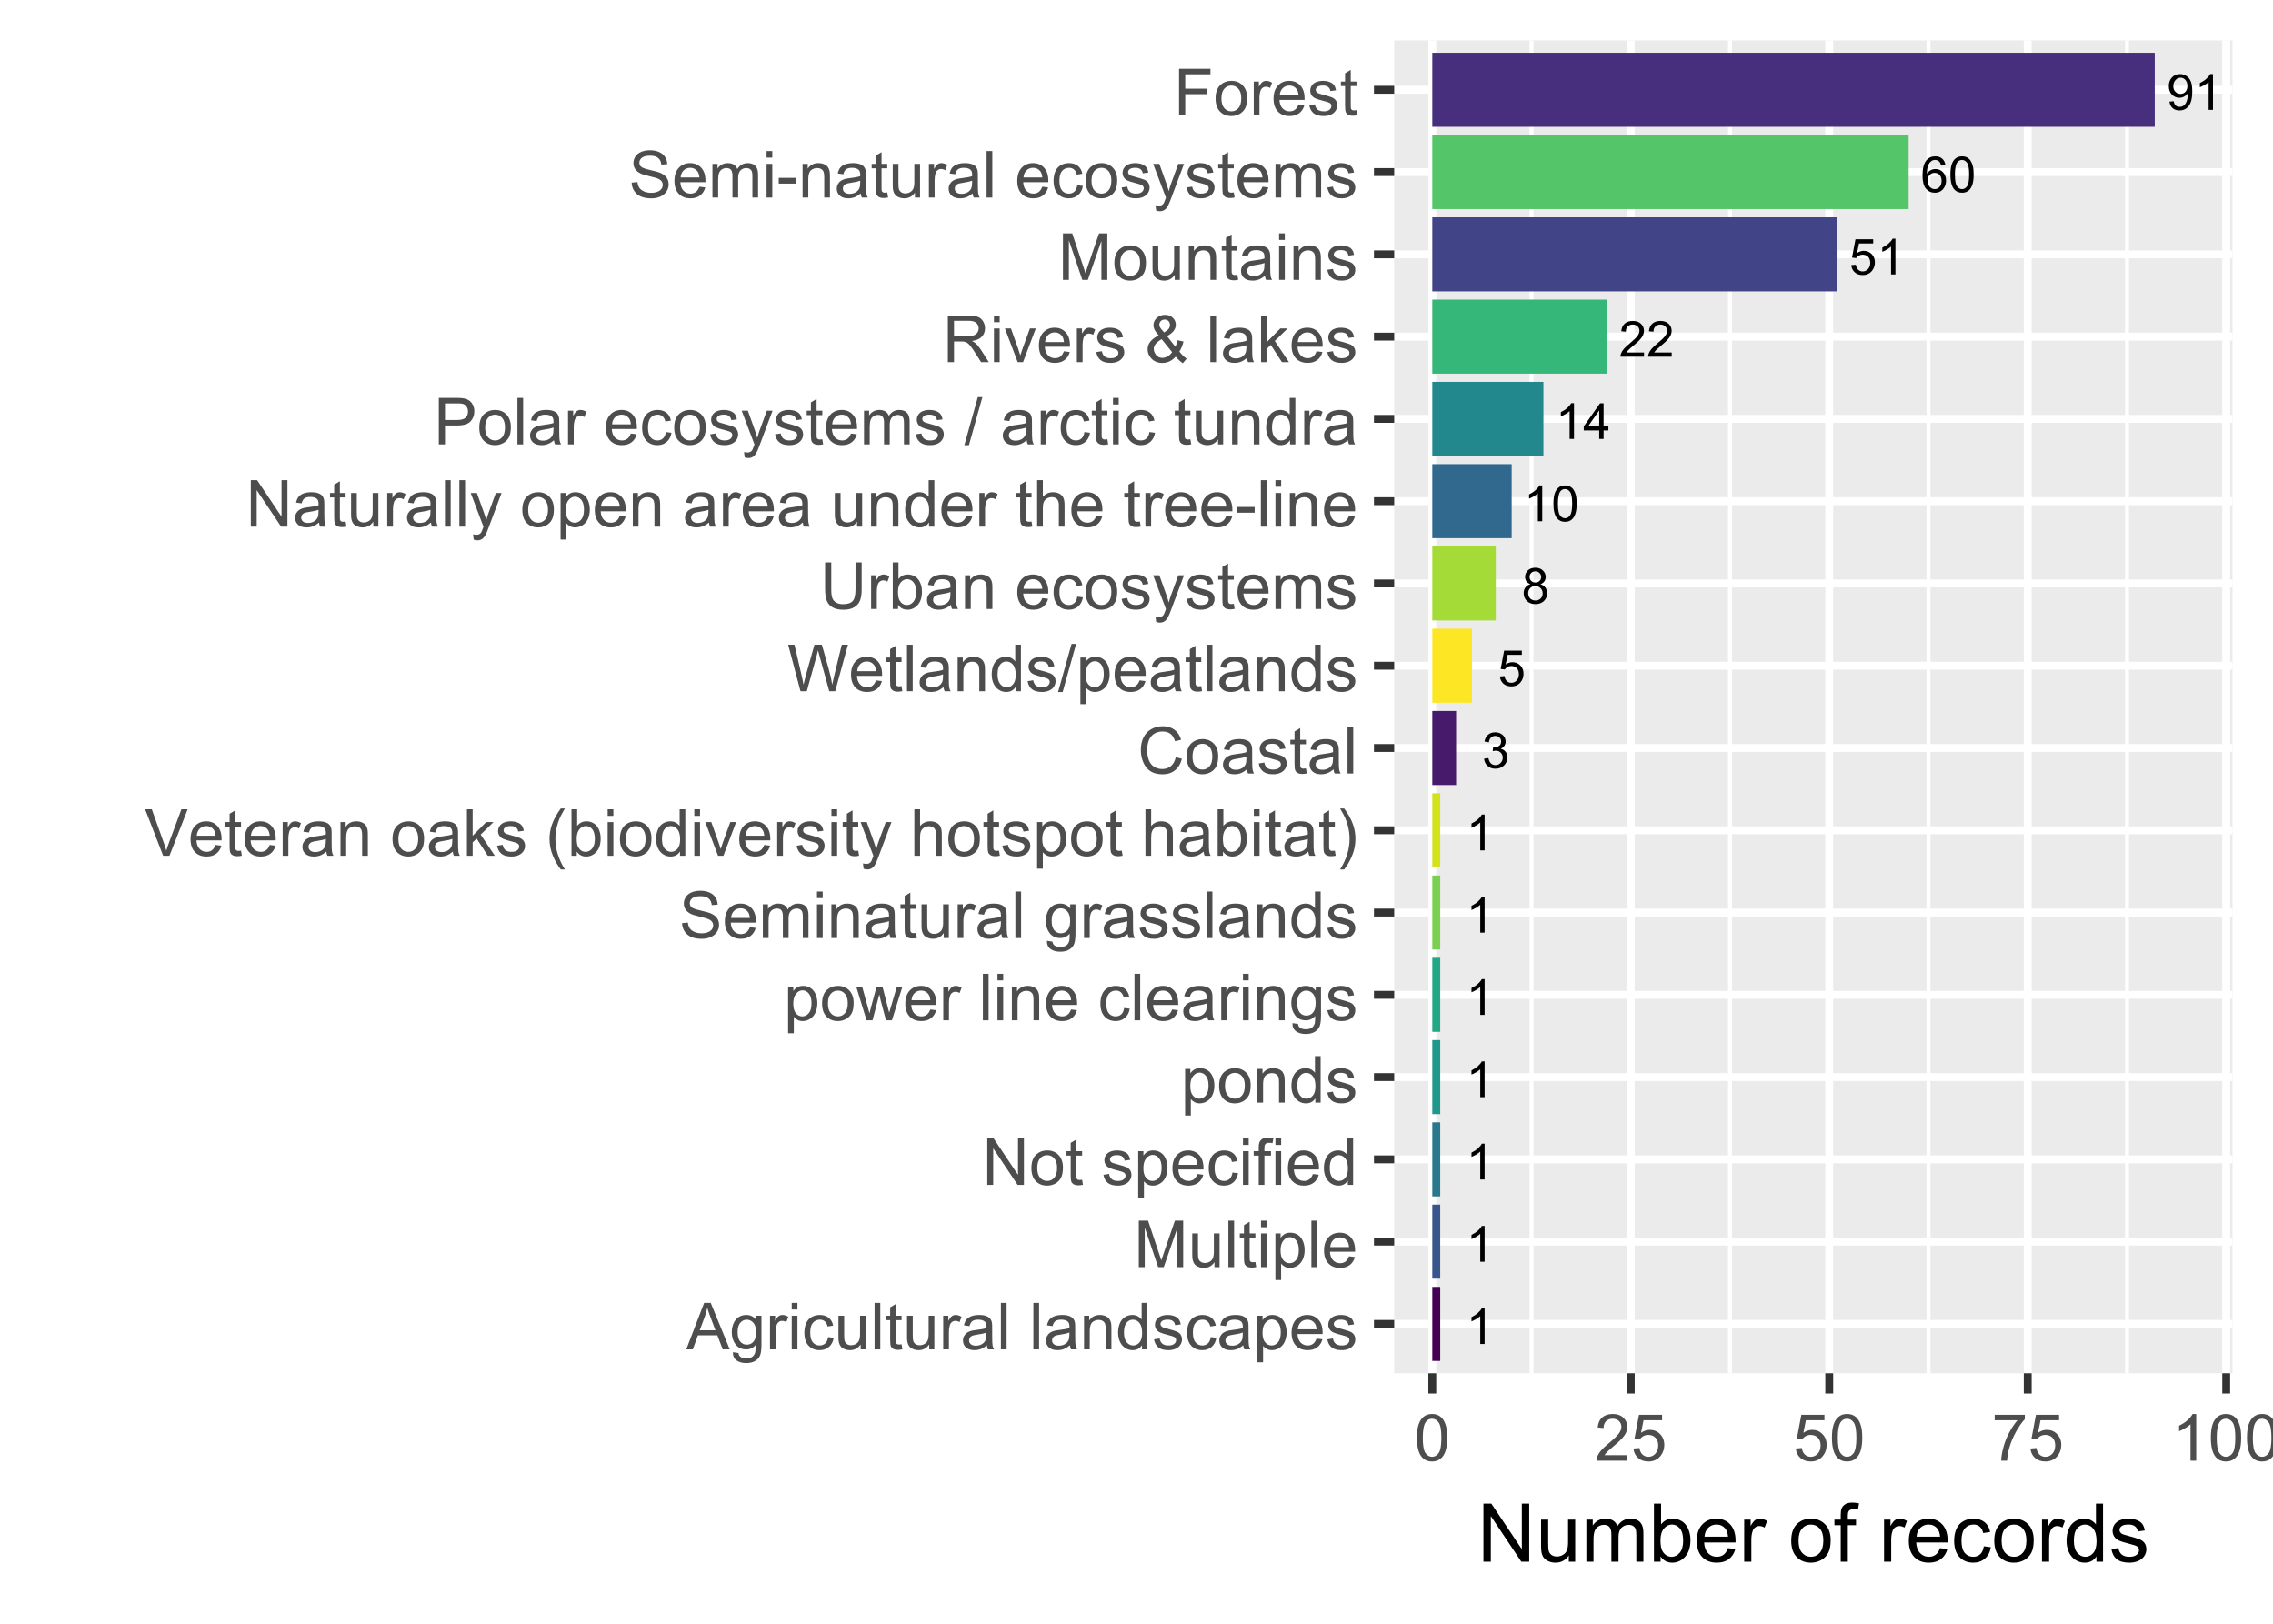<?xml version="1.0" encoding="UTF-8"?>
<svg xmlns="http://www.w3.org/2000/svg" xmlns:xlink="http://www.w3.org/1999/xlink" width="504" height="360" viewBox="0 0 504 360">
<defs>
<g>
<g id="glyph-0-0">
<path d="M 4.113 0 L 3.145 0 L 3.145 -6.184 C 2.91 -5.961 2.602 -5.738 2.223 -5.516 C 1.844 -5.293 1.504 -5.125 1.203 -5.012 L 1.203 -5.949 C 1.746 -6.207 2.219 -6.516 2.625 -6.879 C 3.031 -7.242 3.32 -7.594 3.488 -7.934 L 4.113 -7.934 Z M 4.113 0 "/>
</g>
<g id="glyph-0-1">
<path d="M 0.465 -2.086 L 1.434 -2.215 C 1.547 -1.664 1.734 -1.27 2.004 -1.027 C 2.27 -0.785 2.598 -0.664 2.98 -0.664 C 3.438 -0.664 3.824 -0.82 4.137 -1.137 C 4.453 -1.453 4.609 -1.844 4.609 -2.312 C 4.609 -2.758 4.465 -3.125 4.172 -3.414 C 3.883 -3.703 3.512 -3.848 3.062 -3.848 C 2.879 -3.848 2.648 -3.812 2.379 -3.742 L 2.484 -4.594 C 2.551 -4.586 2.602 -4.582 2.641 -4.582 C 3.055 -4.582 3.426 -4.691 3.758 -4.906 C 4.086 -5.121 4.254 -5.453 4.254 -5.902 C 4.254 -6.258 4.133 -6.555 3.891 -6.785 C 3.652 -7.02 3.34 -7.137 2.961 -7.137 C 2.582 -7.137 2.27 -7.02 2.016 -6.781 C 1.766 -6.543 1.602 -6.188 1.531 -5.715 L 0.562 -5.887 C 0.68 -6.535 0.949 -7.039 1.371 -7.398 C 1.789 -7.758 2.312 -7.934 2.938 -7.934 C 3.367 -7.934 3.766 -7.844 4.129 -7.656 C 4.492 -7.473 4.77 -7.219 4.961 -6.898 C 5.152 -6.578 5.25 -6.242 5.25 -5.883 C 5.25 -5.539 5.16 -5.23 4.977 -4.949 C 4.793 -4.668 4.52 -4.445 4.16 -4.281 C 4.629 -4.172 4.992 -3.949 5.25 -3.609 C 5.508 -3.27 5.637 -2.844 5.637 -2.336 C 5.637 -1.645 5.387 -1.059 4.883 -0.578 C 4.379 -0.102 3.746 0.141 2.977 0.141 C 2.281 0.141 1.707 -0.066 1.246 -0.48 C 0.789 -0.895 0.527 -1.43 0.465 -2.086 Z M 0.465 -2.086 "/>
</g>
<g id="glyph-0-2">
<path d="M 0.605 -1.828 L 1.535 -1.914 C 1.617 -1.477 1.766 -1.156 1.988 -0.961 C 2.211 -0.762 2.496 -0.664 2.848 -0.664 C 3.145 -0.664 3.406 -0.73 3.629 -0.867 C 3.855 -1.004 4.039 -1.188 4.184 -1.414 C 4.328 -1.645 4.445 -1.953 4.543 -2.34 C 4.641 -2.727 4.691 -3.121 4.691 -3.523 C 4.691 -3.57 4.688 -3.633 4.684 -3.719 C 4.492 -3.41 4.227 -3.16 3.891 -2.969 C 3.555 -2.773 3.188 -2.68 2.797 -2.68 C 2.145 -2.68 1.59 -2.918 1.137 -3.391 C 0.684 -3.863 0.457 -4.492 0.457 -5.266 C 0.457 -6.066 0.695 -6.715 1.168 -7.203 C 1.641 -7.691 2.23 -7.934 2.941 -7.934 C 3.457 -7.934 3.926 -7.797 4.352 -7.52 C 4.777 -7.242 5.102 -6.848 5.324 -6.336 C 5.543 -5.824 5.656 -5.082 5.656 -4.113 C 5.656 -3.102 5.547 -2.301 5.324 -1.699 C 5.105 -1.102 4.781 -0.648 4.348 -0.336 C 3.914 -0.023 3.406 0.133 2.824 0.133 C 2.207 0.133 1.703 -0.035 1.309 -0.379 C 0.918 -0.723 0.684 -1.207 0.605 -1.828 M 4.578 -5.316 C 4.578 -5.871 4.43 -6.312 4.133 -6.641 C 3.836 -6.969 3.48 -7.133 3.062 -7.133 C 2.629 -7.133 2.254 -6.957 1.934 -6.602 C 1.617 -6.25 1.457 -5.793 1.457 -5.234 C 1.457 -4.73 1.605 -4.32 1.91 -4.008 C 2.215 -3.695 2.59 -3.535 3.035 -3.535 C 3.484 -3.535 3.852 -3.695 4.141 -4.008 C 4.434 -4.32 4.578 -4.758 4.578 -5.316 Z M 4.578 -5.316 "/>
</g>
<g id="glyph-0-3">
<path d="M 0.457 -2.07 L 1.477 -2.156 C 1.551 -1.66 1.727 -1.289 2.004 -1.039 C 2.277 -0.789 2.609 -0.664 2.996 -0.664 C 3.465 -0.664 3.859 -0.84 4.184 -1.191 C 4.508 -1.543 4.668 -2.012 4.668 -2.594 C 4.668 -3.145 4.512 -3.582 4.203 -3.902 C 3.891 -4.223 3.484 -4.383 2.98 -4.383 C 2.668 -4.383 2.387 -4.312 2.133 -4.168 C 1.883 -4.027 1.684 -3.844 1.543 -3.617 L 0.629 -3.734 L 1.395 -7.793 L 5.324 -7.793 L 5.324 -6.867 L 2.172 -6.867 L 1.746 -4.742 C 2.223 -5.074 2.719 -5.238 3.238 -5.238 C 3.93 -5.238 4.512 -5 4.984 -4.523 C 5.461 -4.043 5.699 -3.43 5.699 -2.68 C 5.699 -1.965 5.488 -1.348 5.074 -0.824 C 4.566 -0.184 3.875 0.133 2.996 0.133 C 2.277 0.133 1.691 -0.066 1.238 -0.469 C 0.781 -0.871 0.523 -1.406 0.457 -2.07 Z M 0.457 -2.07 "/>
</g>
<g id="glyph-0-4">
<path d="M 0.457 -3.898 C 0.457 -4.832 0.555 -5.582 0.746 -6.152 C 0.938 -6.723 1.223 -7.164 1.605 -7.473 C 1.984 -7.781 2.461 -7.934 3.035 -7.934 C 3.457 -7.934 3.832 -7.848 4.152 -7.68 C 4.469 -7.508 4.734 -7.262 4.941 -6.941 C 5.152 -6.617 5.316 -6.227 5.434 -5.766 C 5.551 -5.305 5.613 -4.68 5.613 -3.898 C 5.613 -2.969 5.516 -2.223 5.324 -1.652 C 5.137 -1.082 4.852 -0.641 4.473 -0.332 C 4.094 -0.02 3.613 0.133 3.035 0.133 C 2.273 0.133 1.676 -0.137 1.238 -0.684 C 0.719 -1.344 0.457 -2.414 0.457 -3.898 M 1.457 -3.898 C 1.457 -2.602 1.605 -1.738 1.91 -1.309 C 2.215 -0.879 2.59 -0.664 3.035 -0.664 C 3.48 -0.664 3.855 -0.879 4.16 -1.309 C 4.461 -1.742 4.613 -2.605 4.613 -3.898 C 4.613 -5.199 4.461 -6.062 4.16 -6.488 C 3.855 -6.918 3.477 -7.133 3.023 -7.133 C 2.578 -7.133 2.223 -6.941 1.957 -6.566 C 1.621 -6.086 1.457 -5.195 1.457 -3.898 Z M 1.457 -3.898 "/>
</g>
<g id="glyph-0-5">
<path d="M 3.57 0 L 3.57 -1.891 L 0.141 -1.891 L 0.141 -2.781 L 3.746 -7.902 L 4.539 -7.902 L 4.539 -2.781 L 5.605 -2.781 L 5.605 -1.891 L 4.539 -1.891 L 4.539 0 L 3.57 0 M 3.57 -2.781 L 3.57 -6.344 L 1.094 -2.781 Z M 3.57 -2.781 "/>
</g>
<g id="glyph-0-6">
<path d="M 5.559 -0.934 L 5.559 0 L 0.336 0 C 0.328 -0.234 0.363 -0.457 0.449 -0.672 C 0.582 -1.031 0.793 -1.379 1.086 -1.727 C 1.379 -2.07 1.801 -2.469 2.355 -2.922 C 3.215 -3.625 3.793 -4.184 4.098 -4.594 C 4.398 -5.008 4.551 -5.395 4.551 -5.762 C 4.551 -6.148 4.41 -6.473 4.137 -6.734 C 3.863 -7 3.504 -7.133 3.062 -7.133 C 2.594 -7.133 2.223 -6.992 1.941 -6.711 C 1.66 -6.43 1.52 -6.043 1.516 -5.547 L 0.516 -5.648 C 0.586 -6.395 0.844 -6.961 1.289 -7.352 C 1.734 -7.738 2.332 -7.934 3.082 -7.934 C 3.84 -7.934 4.441 -7.723 4.883 -7.305 C 5.324 -6.883 5.547 -6.363 5.547 -5.742 C 5.547 -5.426 5.48 -5.113 5.352 -4.809 C 5.223 -4.504 5.008 -4.18 4.707 -3.844 C 4.41 -3.504 3.91 -3.043 3.211 -2.453 C 2.629 -1.965 2.258 -1.633 2.09 -1.457 C 1.926 -1.285 1.789 -1.109 1.684 -0.934 Z M 5.559 -0.934 "/>
</g>
<g id="glyph-0-7">
<path d="M 5.492 -5.969 L 4.527 -5.891 C 4.441 -6.273 4.32 -6.551 4.16 -6.723 C 3.898 -7 3.574 -7.137 3.191 -7.137 C 2.883 -7.137 2.609 -7.051 2.379 -6.879 C 2.07 -6.656 1.832 -6.332 1.656 -5.902 C 1.48 -5.477 1.387 -4.867 1.379 -4.074 C 1.613 -4.43 1.898 -4.695 2.238 -4.867 C 2.574 -5.039 2.93 -5.125 3.301 -5.125 C 3.945 -5.125 4.496 -4.887 4.949 -4.41 C 5.406 -3.938 5.633 -3.32 5.633 -2.566 C 5.633 -2.07 5.527 -1.609 5.312 -1.184 C 5.098 -0.758 4.805 -0.43 4.43 -0.203 C 4.059 0.023 3.633 0.133 3.16 0.133 C 2.352 0.133 1.691 -0.164 1.18 -0.758 C 0.672 -1.352 0.414 -2.332 0.414 -3.699 C 0.414 -5.227 0.695 -6.336 1.262 -7.027 C 1.754 -7.633 2.418 -7.934 3.25 -7.934 C 3.871 -7.934 4.383 -7.762 4.777 -7.41 C 5.176 -7.062 5.414 -6.582 5.492 -5.969 M 1.531 -2.559 C 1.531 -2.227 1.602 -1.906 1.742 -1.602 C 1.887 -1.297 2.086 -1.062 2.34 -0.902 C 2.594 -0.742 2.863 -0.664 3.145 -0.664 C 3.551 -0.664 3.906 -0.828 4.199 -1.16 C 4.492 -1.488 4.641 -1.938 4.641 -2.508 C 4.641 -3.055 4.496 -3.484 4.203 -3.797 C 3.914 -4.113 3.547 -4.27 3.105 -4.27 C 2.668 -4.27 2.293 -4.113 1.988 -3.797 C 1.684 -3.484 1.531 -3.07 1.531 -2.559 Z M 1.531 -2.559 "/>
</g>
<g id="glyph-0-8">
<path d="M 1.953 -4.285 C 1.551 -4.434 1.25 -4.645 1.055 -4.918 C 0.863 -5.188 0.766 -5.516 0.766 -5.898 C 0.766 -6.473 0.973 -6.957 1.387 -7.348 C 1.797 -7.738 2.348 -7.934 3.035 -7.934 C 3.727 -7.934 4.281 -7.734 4.699 -7.332 C 5.121 -6.934 5.332 -6.445 5.332 -5.871 C 5.332 -5.504 5.234 -5.184 5.043 -4.914 C 4.852 -4.641 4.559 -4.434 4.168 -4.285 C 4.652 -4.129 5.02 -3.871 5.273 -3.52 C 5.527 -3.168 5.656 -2.746 5.656 -2.258 C 5.656 -1.582 5.414 -1.016 4.938 -0.555 C 4.461 -0.094 3.832 0.133 3.051 0.133 C 2.27 0.133 1.641 -0.098 1.164 -0.559 C 0.688 -1.02 0.449 -1.594 0.449 -2.285 C 0.449 -2.801 0.578 -3.23 0.84 -3.578 C 1.098 -3.922 1.469 -4.16 1.953 -4.285 M 1.758 -5.93 C 1.758 -5.555 1.879 -5.25 2.117 -5.012 C 2.359 -4.777 2.672 -4.656 3.055 -4.656 C 3.43 -4.656 3.738 -4.773 3.977 -5.012 C 4.215 -5.246 4.332 -5.535 4.332 -5.875 C 4.332 -6.23 4.211 -6.531 3.965 -6.773 C 3.719 -7.016 3.414 -7.137 3.047 -7.137 C 2.676 -7.137 2.367 -7.02 2.125 -6.781 C 1.879 -6.543 1.758 -6.262 1.758 -5.93 M 1.445 -2.281 C 1.445 -2.004 1.512 -1.734 1.641 -1.477 C 1.773 -1.219 1.969 -1.02 2.227 -0.875 C 2.484 -0.734 2.762 -0.664 3.062 -0.664 C 3.523 -0.664 3.906 -0.812 4.211 -1.109 C 4.512 -1.41 4.664 -1.789 4.664 -2.246 C 4.664 -2.715 4.508 -3.102 4.195 -3.406 C 3.887 -3.711 3.496 -3.863 3.031 -3.863 C 2.574 -3.863 2.195 -3.715 1.895 -3.414 C 1.594 -3.109 1.445 -2.734 1.445 -2.281 Z M 1.445 -2.281 "/>
</g>
<g id="glyph-1-0">
<path d="M -0.02 0 L 3.938 -10.309 L 5.406 -10.309 L 9.625 0 L 8.07 0 L 6.871 -3.121 L 2.559 -3.121 L 1.426 0 L -0.02 0 M 2.953 -4.234 L 6.449 -4.234 L 5.371 -7.086 C 5.043 -7.953 4.801 -8.668 4.641 -9.227 C 4.508 -8.562 4.324 -7.906 4.086 -7.258 Z M 2.953 -4.234 "/>
</g>
<g id="glyph-1-1">
<path d="M 0.719 0.617 L 1.949 0.801 C 2 1.18 2.141 1.457 2.375 1.633 C 2.691 1.867 3.121 1.984 3.664 1.984 C 4.25 1.984 4.703 1.867 5.02 1.633 C 5.34 1.398 5.555 1.07 5.668 0.648 C 5.734 0.391 5.762 -0.152 5.758 -0.977 C 5.207 -0.324 4.516 0 3.691 0 C 2.664 0 1.871 -0.371 1.309 -1.109 C 0.746 -1.852 0.465 -2.738 0.465 -3.777 C 0.465 -4.488 0.594 -5.145 0.852 -5.75 C 1.109 -6.352 1.48 -6.816 1.973 -7.145 C 2.461 -7.473 3.039 -7.637 3.699 -7.637 C 4.578 -7.637 5.305 -7.281 5.879 -6.566 L 5.879 -7.469 L 7.047 -7.469 L 7.047 -1.012 C 7.047 0.148 6.926 0.973 6.691 1.461 C 6.453 1.945 6.078 2.328 5.566 2.609 C 5.051 2.891 4.422 3.031 3.672 3.031 C 2.781 3.031 2.059 2.828 1.512 2.43 C 0.965 2.027 0.699 1.426 0.719 0.617 M 1.766 -3.867 C 1.766 -2.887 1.961 -2.172 2.348 -1.723 C 2.738 -1.273 3.227 -1.047 3.812 -1.047 C 4.391 -1.047 4.879 -1.27 5.273 -1.719 C 5.668 -2.168 5.863 -2.867 5.863 -3.824 C 5.863 -4.738 5.66 -5.43 5.258 -5.891 C 4.852 -6.355 4.363 -6.59 3.789 -6.59 C 3.227 -6.59 2.75 -6.359 2.355 -5.902 C 1.961 -5.445 1.766 -4.766 1.766 -3.867 Z M 1.766 -3.867 "/>
</g>
<g id="glyph-1-2">
<path d="M 0.934 0 L 0.934 -7.469 L 2.074 -7.469 L 2.074 -6.336 C 2.363 -6.863 2.633 -7.215 2.879 -7.383 C 3.125 -7.551 3.395 -7.637 3.691 -7.637 C 4.117 -7.637 4.551 -7.5 4.992 -7.227 L 4.555 -6.055 C 4.246 -6.238 3.938 -6.328 3.629 -6.328 C 3.352 -6.328 3.102 -6.246 2.883 -6.078 C 2.664 -5.91 2.504 -5.68 2.41 -5.387 C 2.27 -4.938 2.199 -4.445 2.199 -3.91 L 2.199 0 Z M 0.934 0 "/>
</g>
<g id="glyph-1-3">
<path d="M 0.957 -8.852 L 0.957 -10.309 L 2.223 -10.309 L 2.223 -8.852 L 0.957 -8.852 M 0.957 0 L 0.957 -7.469 L 2.223 -7.469 L 2.223 0 Z M 0.957 0 "/>
</g>
<g id="glyph-1-4">
<path d="M 5.82 -2.734 L 7.066 -2.574 C 6.93 -1.715 6.582 -1.043 6.023 -0.559 C 5.461 -0.074 4.773 0.168 3.957 0.168 C 2.938 0.168 2.113 -0.164 1.492 -0.832 C 0.871 -1.5 0.562 -2.457 0.562 -3.707 C 0.562 -4.512 0.695 -5.219 0.965 -5.82 C 1.23 -6.426 1.637 -6.879 2.184 -7.184 C 2.73 -7.484 3.324 -7.637 3.965 -7.637 C 4.777 -7.637 5.441 -7.43 5.957 -7.02 C 6.473 -6.609 6.801 -6.027 6.945 -5.273 L 5.715 -5.082 C 5.598 -5.586 5.391 -5.961 5.094 -6.215 C 4.797 -6.469 4.438 -6.594 4.016 -6.594 C 3.379 -6.594 2.859 -6.367 2.461 -5.91 C 2.062 -5.453 1.863 -4.73 1.863 -3.742 C 1.863 -2.738 2.055 -2.008 2.441 -1.555 C 2.824 -1.098 3.324 -0.871 3.945 -0.871 C 4.441 -0.871 4.855 -1.023 5.188 -1.328 C 5.523 -1.633 5.734 -2.102 5.82 -2.734 Z M 5.82 -2.734 "/>
</g>
<g id="glyph-1-5">
<path d="M 5.844 0 L 5.844 -1.098 C 5.262 -0.254 4.473 0.168 3.473 0.168 C 3.031 0.168 2.621 0.086 2.238 -0.086 C 1.855 -0.254 1.574 -0.465 1.391 -0.719 C 1.203 -0.977 1.074 -1.289 1 -1.66 C 0.945 -1.906 0.922 -2.301 0.922 -2.84 L 0.922 -7.469 L 2.188 -7.469 L 2.188 -3.324 C 2.188 -2.664 2.211 -2.219 2.266 -1.988 C 2.344 -1.656 2.512 -1.395 2.77 -1.207 C 3.027 -1.016 3.348 -0.922 3.727 -0.922 C 4.105 -0.922 4.461 -1.02 4.797 -1.211 C 5.129 -1.406 5.363 -1.672 5.5 -2.008 C 5.641 -2.344 5.711 -2.828 5.711 -3.465 L 5.711 -7.469 L 6.977 -7.469 L 6.977 0 Z M 5.844 0 "/>
</g>
<g id="glyph-1-6">
<path d="M 0.922 0 L 0.922 -10.309 L 2.188 -10.309 L 2.188 0 Z M 0.922 0 "/>
</g>
<g id="glyph-1-7">
<path d="M 3.711 -1.133 L 3.895 -0.016 C 3.539 0.062 3.219 0.098 2.938 0.098 C 2.48 0.098 2.125 0.027 1.871 -0.121 C 1.617 -0.266 1.438 -0.457 1.336 -0.691 C 1.234 -0.93 1.18 -1.426 1.18 -2.188 L 1.18 -6.484 L 0.254 -6.484 L 0.254 -7.469 L 1.18 -7.469 L 1.18 -9.316 L 2.441 -10.074 L 2.441 -7.469 L 3.711 -7.469 L 3.711 -6.484 L 2.441 -6.484 L 2.441 -2.117 C 2.441 -1.754 2.461 -1.523 2.508 -1.422 C 2.551 -1.316 2.625 -1.234 2.727 -1.176 C 2.824 -1.113 2.969 -1.082 3.156 -1.082 C 3.297 -1.082 3.484 -1.098 3.711 -1.133 Z M 3.711 -1.133 "/>
</g>
<g id="glyph-1-8">
<path d="M 5.82 -0.922 C 5.352 -0.523 4.902 -0.242 4.469 -0.078 C 4.035 0.086 3.57 0.168 3.074 0.168 C 2.254 0.168 1.621 -0.031 1.18 -0.434 C 0.742 -0.832 0.52 -1.344 0.52 -1.969 C 0.52 -2.336 0.602 -2.668 0.77 -2.969 C 0.938 -3.273 1.152 -3.516 1.422 -3.699 C 1.691 -3.883 1.996 -4.02 2.336 -4.113 C 2.582 -4.18 2.957 -4.242 3.461 -4.305 C 4.48 -4.426 5.234 -4.57 5.715 -4.738 C 5.723 -4.914 5.723 -5.023 5.723 -5.07 C 5.723 -5.586 5.605 -5.949 5.363 -6.16 C 5.043 -6.445 4.562 -6.59 3.922 -6.59 C 3.328 -6.59 2.887 -6.484 2.605 -6.273 C 2.32 -6.066 2.113 -5.699 1.977 -5.168 L 0.738 -5.336 C 0.852 -5.867 1.035 -6.293 1.293 -6.621 C 1.551 -6.945 1.926 -7.195 2.41 -7.371 C 2.898 -7.547 3.465 -7.637 4.105 -7.637 C 4.742 -7.637 5.262 -7.562 5.66 -7.41 C 6.059 -7.262 6.352 -7.07 6.539 -6.844 C 6.727 -6.617 6.859 -6.332 6.934 -5.984 C 6.977 -5.77 6.996 -5.379 6.996 -4.816 L 6.996 -3.129 C 6.996 -1.953 7.023 -1.207 7.078 -0.898 C 7.129 -0.586 7.238 -0.285 7.398 0 L 6.074 0 C 5.945 -0.262 5.859 -0.57 5.82 -0.922 M 5.715 -3.746 C 5.258 -3.559 4.566 -3.402 3.648 -3.27 C 3.129 -3.195 2.762 -3.109 2.547 -3.016 C 2.328 -2.922 2.164 -2.785 2.047 -2.605 C 1.93 -2.426 1.871 -2.223 1.871 -2.004 C 1.871 -1.668 1.996 -1.387 2.254 -1.16 C 2.508 -0.934 2.883 -0.824 3.375 -0.824 C 3.863 -0.824 4.297 -0.93 4.676 -1.141 C 5.055 -1.355 5.336 -1.648 5.512 -2.02 C 5.648 -2.305 5.715 -2.727 5.715 -3.285 Z M 5.715 -3.746 "/>
</g>
<g id="glyph-1-9">
</g>
<g id="glyph-1-10">
<path d="M 0.949 0 L 0.949 -7.469 L 2.09 -7.469 L 2.09 -6.406 C 2.637 -7.227 3.43 -7.637 4.465 -7.637 C 4.914 -7.637 5.328 -7.555 5.707 -7.395 C 6.082 -7.23 6.367 -7.02 6.555 -6.758 C 6.742 -6.496 6.871 -6.184 6.945 -5.82 C 6.992 -5.586 7.016 -5.176 7.016 -4.59 L 7.016 0 L 5.75 0 L 5.75 -4.543 C 5.75 -5.059 5.703 -5.441 5.605 -5.699 C 5.504 -5.953 5.332 -6.156 5.078 -6.312 C 4.828 -6.461 4.535 -6.539 4.199 -6.539 C 3.66 -6.539 3.191 -6.367 2.801 -6.027 C 2.41 -5.684 2.215 -5.035 2.215 -4.078 L 2.215 0 Z M 0.949 0 "/>
</g>
<g id="glyph-1-11">
<path d="M 5.793 0 L 5.793 -0.941 C 5.32 -0.203 4.625 0.168 3.707 0.168 C 3.109 0.168 2.562 0.004 2.062 -0.324 C 1.562 -0.652 1.18 -1.109 0.902 -1.699 C 0.629 -2.285 0.492 -2.961 0.492 -3.727 C 0.492 -4.473 0.617 -5.148 0.863 -5.754 C 1.113 -6.363 1.484 -6.828 1.984 -7.152 C 2.48 -7.473 3.035 -7.637 3.648 -7.637 C 4.098 -7.637 4.5 -7.539 4.852 -7.352 C 5.203 -7.16 5.488 -6.914 5.711 -6.609 L 5.711 -10.309 L 6.969 -10.309 L 6.969 0 L 5.793 0 M 1.793 -3.727 C 1.793 -2.77 1.996 -2.055 2.398 -1.582 C 2.801 -1.109 3.277 -0.871 3.824 -0.871 C 4.379 -0.871 4.848 -1.098 5.234 -1.551 C 5.621 -2.004 5.816 -2.691 5.816 -3.621 C 5.816 -4.645 5.617 -5.395 5.223 -5.871 C 4.832 -6.348 4.344 -6.59 3.77 -6.59 C 3.207 -6.59 2.734 -6.359 2.359 -5.898 C 1.98 -5.441 1.793 -4.715 1.793 -3.727 Z M 1.793 -3.727 "/>
</g>
<g id="glyph-1-12">
<path d="M 0.441 -2.23 L 1.695 -2.426 C 1.766 -1.926 1.961 -1.539 2.281 -1.273 C 2.602 -1.004 3.051 -0.871 3.629 -0.871 C 4.211 -0.871 4.641 -0.988 4.922 -1.227 C 5.203 -1.465 5.344 -1.742 5.344 -2.059 C 5.344 -2.348 5.219 -2.57 4.973 -2.734 C 4.797 -2.848 4.367 -2.992 3.676 -3.164 C 2.75 -3.398 2.105 -3.602 1.746 -3.773 C 1.391 -3.941 1.117 -4.18 0.93 -4.484 C 0.746 -4.785 0.652 -5.117 0.652 -5.484 C 0.652 -5.816 0.73 -6.125 0.883 -6.41 C 1.035 -6.691 1.242 -6.93 1.504 -7.117 C 1.703 -7.262 1.969 -7.383 2.309 -7.484 C 2.648 -7.586 3.016 -7.637 3.402 -7.637 C 3.988 -7.637 4.504 -7.551 4.945 -7.383 C 5.391 -7.215 5.715 -6.984 5.926 -6.695 C 6.137 -6.41 6.285 -6.023 6.363 -5.539 L 5.125 -5.371 C 5.07 -5.758 4.906 -6.055 4.637 -6.273 C 4.367 -6.488 3.988 -6.594 3.496 -6.594 C 2.914 -6.594 2.5 -6.5 2.25 -6.309 C 2 -6.113 1.879 -5.891 1.879 -5.633 C 1.879 -5.469 1.93 -5.32 2.031 -5.188 C 2.137 -5.055 2.297 -4.941 2.516 -4.852 C 2.645 -4.805 3.016 -4.695 3.637 -4.527 C 4.531 -4.289 5.156 -4.094 5.508 -3.941 C 5.863 -3.789 6.141 -3.566 6.344 -3.277 C 6.543 -2.984 6.645 -2.625 6.645 -2.195 C 6.645 -1.773 6.52 -1.375 6.273 -1 C 6.027 -0.629 5.676 -0.34 5.211 -0.137 C 4.746 0.066 4.223 0.168 3.637 0.168 C 2.664 0.168 1.926 -0.031 1.418 -0.438 C 0.91 -0.84 0.582 -1.438 0.441 -2.23 Z M 0.441 -2.23 "/>
</g>
<g id="glyph-1-13">
<path d="M 0.949 2.863 L 0.949 -7.469 L 2.102 -7.469 L 2.102 -6.496 C 2.375 -6.875 2.68 -7.16 3.023 -7.352 C 3.367 -7.539 3.781 -7.637 4.27 -7.637 C 4.906 -7.637 5.469 -7.473 5.957 -7.145 C 6.441 -6.816 6.812 -6.352 7.059 -5.754 C 7.309 -5.156 7.434 -4.504 7.434 -3.789 C 7.434 -3.027 7.297 -2.336 7.02 -1.727 C 6.746 -1.113 6.348 -0.645 5.824 -0.32 C 5.301 0.004 4.754 0.168 4.176 0.168 C 3.754 0.168 3.375 0.078 3.039 -0.098 C 2.707 -0.277 2.43 -0.5 2.215 -0.773 L 2.215 2.863 L 0.949 2.863 M 2.094 -3.691 C 2.094 -2.73 2.289 -2.02 2.68 -1.562 C 3.066 -1.102 3.539 -0.871 4.094 -0.871 C 4.656 -0.871 5.137 -1.109 5.539 -1.586 C 5.938 -2.062 6.137 -2.797 6.137 -3.797 C 6.137 -4.75 5.941 -5.461 5.551 -5.934 C 5.16 -6.406 4.691 -6.645 4.148 -6.645 C 3.609 -6.645 3.133 -6.391 2.719 -5.891 C 2.305 -5.383 2.094 -4.652 2.094 -3.691 Z M 2.094 -3.691 "/>
</g>
<g id="glyph-1-14">
<path d="M 6.062 -2.406 L 7.367 -2.242 C 7.164 -1.48 6.781 -0.887 6.223 -0.465 C 5.664 -0.043 4.953 0.168 4.086 0.168 C 2.992 0.168 2.125 -0.168 1.488 -0.84 C 0.848 -1.512 0.527 -2.457 0.527 -3.672 C 0.527 -4.926 0.852 -5.902 1.496 -6.594 C 2.145 -7.289 2.984 -7.637 4.016 -7.637 C 5.012 -7.637 5.828 -7.297 6.461 -6.617 C 7.094 -5.938 7.41 -4.98 7.41 -3.746 C 7.41 -3.672 7.41 -3.559 7.402 -3.41 L 1.836 -3.41 C 1.883 -2.59 2.113 -1.961 2.531 -1.527 C 2.949 -1.09 3.469 -0.871 4.094 -0.871 C 4.555 -0.871 4.953 -0.992 5.281 -1.238 C 5.609 -1.48 5.867 -1.871 6.062 -2.406 M 1.906 -4.449 L 6.074 -4.449 C 6.02 -5.078 5.859 -5.551 5.598 -5.863 C 5.195 -6.352 4.672 -6.594 4.027 -6.594 C 3.449 -6.594 2.957 -6.402 2.562 -6.012 C 2.168 -5.621 1.949 -5.102 1.906 -4.449 Z M 1.906 -4.449 "/>
</g>
<g id="glyph-1-15">
<path d="M 1.07 0 L 1.07 -10.309 L 3.121 -10.309 L 5.562 -3.008 C 5.785 -2.328 5.949 -1.82 6.055 -1.484 C 6.172 -1.859 6.355 -2.41 6.602 -3.137 L 9.07 -10.309 L 10.906 -10.309 L 10.906 0 L 9.59 0 L 9.59 -8.629 L 6.594 0 L 5.363 0 L 2.383 -8.773 L 2.383 0 Z M 1.07 0 "/>
</g>
<g id="glyph-1-16">
<path d="M 1.098 0 L 1.098 -10.309 L 2.496 -10.309 L 7.91 -2.215 L 7.91 -10.309 L 9.219 -10.309 L 9.219 0 L 7.82 0 L 2.406 -8.102 L 2.406 0 Z M 1.098 0 "/>
</g>
<g id="glyph-1-17">
<path d="M 0.477 -3.734 C 0.477 -5.117 0.863 -6.141 1.633 -6.805 C 2.273 -7.359 3.055 -7.637 3.98 -7.637 C 5.008 -7.637 5.844 -7.301 6.496 -6.625 C 7.148 -5.953 7.473 -5.023 7.473 -3.84 C 7.473 -2.879 7.328 -2.121 7.043 -1.57 C 6.754 -1.02 6.332 -0.594 5.781 -0.289 C 5.23 0.016 4.633 0.168 3.98 0.168 C 2.934 0.168 2.09 -0.168 1.445 -0.836 C 0.801 -1.508 0.477 -2.473 0.477 -3.734 M 1.777 -3.734 C 1.777 -2.777 1.988 -2.062 2.406 -1.586 C 2.82 -1.109 3.348 -0.871 3.98 -0.871 C 4.609 -0.871 5.129 -1.109 5.547 -1.59 C 5.965 -2.066 6.172 -2.797 6.172 -3.777 C 6.172 -4.699 5.965 -5.398 5.543 -5.875 C 5.125 -6.352 4.602 -6.59 3.98 -6.59 C 3.348 -6.59 2.82 -6.352 2.406 -5.879 C 1.988 -5.406 1.777 -4.691 1.777 -3.734 Z M 1.777 -3.734 "/>
</g>
<g id="glyph-1-18">
<path d="M 1.25 0 L 1.25 -6.484 L 0.133 -6.484 L 0.133 -7.469 L 1.25 -7.469 L 1.25 -8.262 C 1.25 -8.762 1.297 -9.137 1.387 -9.379 C 1.508 -9.707 1.723 -9.973 2.027 -10.18 C 2.336 -10.383 2.766 -10.484 3.32 -10.484 C 3.676 -10.484 4.07 -10.441 4.5 -10.355 L 4.309 -9.254 C 4.047 -9.301 3.801 -9.324 3.566 -9.324 C 3.18 -9.324 2.91 -9.242 2.75 -9.078 C 2.59 -8.914 2.512 -8.605 2.512 -8.156 L 2.512 -7.469 L 3.965 -7.469 L 3.965 -6.484 L 2.512 -6.484 L 2.512 0 Z M 1.25 0 "/>
</g>
<g id="glyph-1-19">
<path d="M 2.328 0 L 0.043 -7.469 L 1.352 -7.469 L 2.539 -3.156 L 2.98 -1.555 C 3 -1.633 3.129 -2.148 3.367 -3.094 L 4.555 -7.469 L 5.855 -7.469 L 6.977 -3.137 L 7.348 -1.707 L 7.777 -3.148 L 9.055 -7.469 L 10.285 -7.469 L 7.953 0 L 6.637 0 L 5.449 -4.473 L 5.16 -5.746 L 3.648 0 Z M 2.328 0 "/>
</g>
<g id="glyph-1-20">
<path d="M 0.648 -3.312 L 1.934 -3.426 C 1.996 -2.91 2.137 -2.484 2.359 -2.156 C 2.582 -1.824 2.926 -1.559 3.395 -1.352 C 3.863 -1.148 4.391 -1.047 4.977 -1.047 C 5.5 -1.047 5.957 -1.125 6.355 -1.281 C 6.754 -1.434 7.051 -1.645 7.246 -1.914 C 7.441 -2.184 7.539 -2.48 7.539 -2.797 C 7.539 -3.121 7.445 -3.402 7.258 -3.645 C 7.07 -3.887 6.758 -4.09 6.328 -4.254 C 6.051 -4.363 5.441 -4.527 4.492 -4.758 C 3.547 -4.984 2.883 -5.199 2.504 -5.398 C 2.012 -5.656 1.645 -5.977 1.402 -6.359 C 1.16 -6.742 1.039 -7.168 1.039 -7.645 C 1.039 -8.164 1.188 -8.648 1.484 -9.102 C 1.777 -9.555 2.211 -9.898 2.777 -10.133 C 3.344 -10.367 3.977 -10.484 4.668 -10.484 C 5.434 -10.484 6.105 -10.359 6.691 -10.113 C 7.273 -9.867 7.723 -9.508 8.035 -9.027 C 8.352 -8.551 8.52 -8.008 8.543 -7.402 L 7.234 -7.305 C 7.164 -7.957 6.926 -8.449 6.523 -8.781 C 6.117 -9.113 5.516 -9.281 4.727 -9.281 C 3.898 -9.281 3.297 -9.129 2.922 -8.828 C 2.543 -8.523 2.355 -8.16 2.355 -7.734 C 2.355 -7.363 2.488 -7.059 2.758 -6.82 C 3.02 -6.582 3.703 -6.336 4.812 -6.086 C 5.922 -5.836 6.684 -5.617 7.094 -5.43 C 7.695 -5.152 8.137 -4.801 8.422 -4.375 C 8.711 -3.953 8.852 -3.465 8.852 -2.91 C 8.852 -2.363 8.695 -1.844 8.383 -1.359 C 8.066 -0.875 7.617 -0.496 7.027 -0.227 C 6.438 0.039 5.777 0.176 5.043 0.176 C 4.109 0.176 3.328 0.039 2.695 -0.23 C 2.066 -0.504 1.57 -0.914 1.211 -1.461 C 0.855 -2.004 0.664 -2.621 0.648 -3.312 Z M 0.648 -3.312 "/>
</g>
<g id="glyph-1-21">
<path d="M 0.949 0 L 0.949 -7.469 L 2.082 -7.469 L 2.082 -6.418 C 2.316 -6.785 2.629 -7.078 3.016 -7.301 C 3.406 -7.523 3.848 -7.637 4.344 -7.637 C 4.898 -7.637 5.352 -7.52 5.707 -7.293 C 6.059 -7.062 6.309 -6.742 6.453 -6.328 C 7.047 -7.199 7.812 -7.637 8.762 -7.637 C 9.5 -7.637 10.07 -7.43 10.469 -7.02 C 10.867 -6.609 11.066 -5.98 11.066 -5.125 L 11.066 0 L 9.809 0 L 9.809 -4.703 C 9.809 -5.211 9.766 -5.574 9.688 -5.797 C 9.602 -6.02 9.453 -6.199 9.238 -6.336 C 9.023 -6.473 8.77 -6.539 8.48 -6.539 C 7.953 -6.539 7.52 -6.363 7.172 -6.016 C 6.824 -5.664 6.652 -5.105 6.652 -4.34 L 6.652 0 L 5.387 0 L 5.387 -4.852 C 5.387 -5.414 5.281 -5.836 5.078 -6.117 C 4.871 -6.398 4.531 -6.539 4.062 -6.539 C 3.707 -6.539 3.379 -6.445 3.078 -6.258 C 2.773 -6.07 2.555 -5.797 2.418 -5.434 C 2.281 -5.074 2.215 -4.555 2.215 -3.875 L 2.215 0 Z M 0.949 0 "/>
</g>
<g id="glyph-1-22">
<path d="M 4.059 0 L 0.062 -10.309 L 1.539 -10.309 L 4.219 -2.82 C 4.434 -2.219 4.613 -1.656 4.762 -1.133 C 4.918 -1.695 5.105 -2.258 5.316 -2.82 L 8.102 -10.309 L 9.492 -10.309 L 5.457 0 Z M 4.059 0 "/>
</g>
<g id="glyph-1-23">
<path d="M 0.957 0 L 0.957 -10.309 L 2.223 -10.309 L 2.223 -4.43 L 5.219 -7.469 L 6.855 -7.469 L 4 -4.695 L 7.145 0 L 5.582 0 L 3.113 -3.816 L 2.223 -2.961 L 2.223 0 Z M 0.957 0 "/>
</g>
<g id="glyph-1-24">
<path d="M 3.367 3.031 C 2.668 2.148 2.078 1.117 1.598 -0.062 C 1.113 -1.246 0.871 -2.469 0.871 -3.734 C 0.871 -4.848 1.051 -5.918 1.414 -6.941 C 1.836 -8.125 2.488 -9.309 3.367 -10.484 L 4.273 -10.484 C 3.707 -9.508 3.332 -8.812 3.148 -8.395 C 2.863 -7.75 2.641 -7.074 2.477 -6.371 C 2.273 -5.492 2.172 -4.613 2.172 -3.727 C 2.172 -1.473 2.875 0.781 4.273 3.031 Z M 3.367 3.031 "/>
</g>
<g id="glyph-1-25">
<path d="M 2.117 0 L 0.941 0 L 0.941 -10.309 L 2.207 -10.309 L 2.207 -6.629 C 2.742 -7.301 3.426 -7.637 4.254 -7.637 C 4.715 -7.637 5.148 -7.543 5.559 -7.359 C 5.969 -7.172 6.305 -6.914 6.57 -6.578 C 6.836 -6.242 7.043 -5.84 7.191 -5.363 C 7.344 -4.891 7.418 -4.387 7.418 -3.848 C 7.418 -2.566 7.102 -1.578 6.469 -0.879 C 5.836 -0.18 5.078 0.168 4.191 0.168 C 3.309 0.168 2.617 -0.199 2.117 -0.934 L 2.117 0 M 2.102 -3.789 C 2.102 -2.895 2.223 -2.246 2.469 -1.848 C 2.867 -1.199 3.406 -0.871 4.086 -0.871 C 4.637 -0.871 5.117 -1.113 5.52 -1.594 C 5.922 -2.074 6.125 -2.789 6.125 -3.742 C 6.125 -4.715 5.93 -5.434 5.543 -5.898 C 5.156 -6.363 4.691 -6.594 4.141 -6.594 C 3.59 -6.594 3.109 -6.355 2.707 -5.875 C 2.305 -5.395 2.102 -4.699 2.102 -3.789 Z M 2.102 -3.789 "/>
</g>
<g id="glyph-1-26">
<path d="M 3.023 0 L 0.184 -7.469 L 1.52 -7.469 L 3.121 -2.996 C 3.297 -2.512 3.453 -2.012 3.602 -1.492 C 3.711 -1.883 3.871 -2.359 4.07 -2.91 L 5.73 -7.469 L 7.031 -7.469 L 4.203 0 Z M 3.023 0 "/>
</g>
<g id="glyph-1-27">
<path d="M 0.895 2.875 L 0.754 1.688 C 1.027 1.762 1.27 1.801 1.477 1.801 C 1.758 1.801 1.984 1.754 2.152 1.66 C 2.32 1.566 2.457 1.434 2.566 1.266 C 2.645 1.141 2.773 0.824 2.953 0.324 C 2.977 0.254 3.016 0.148 3.066 0.016 L 0.23 -7.469 L 1.598 -7.469 L 3.148 -3.145 C 3.352 -2.594 3.531 -2.02 3.691 -1.414 C 3.836 -1.996 4.012 -2.562 4.211 -3.113 L 5.809 -7.469 L 7.074 -7.469 L 4.234 0.125 C 3.93 0.945 3.691 1.512 3.523 1.82 C 3.297 2.238 3.039 2.543 2.75 2.738 C 2.457 2.934 2.113 3.031 1.707 3.031 C 1.465 3.031 1.191 2.98 0.895 2.875 Z M 0.895 2.875 "/>
</g>
<g id="glyph-1-28">
<path d="M 0.949 0 L 0.949 -10.309 L 2.215 -10.309 L 2.215 -6.609 C 2.805 -7.293 3.551 -7.637 4.449 -7.637 C 5.004 -7.637 5.484 -7.527 5.891 -7.309 C 6.301 -7.09 6.594 -6.789 6.766 -6.406 C 6.945 -6.02 7.031 -5.465 7.031 -4.73 L 7.031 0 L 5.766 0 L 5.766 -4.73 C 5.766 -5.363 5.629 -5.824 5.355 -6.113 C 5.078 -6.402 4.691 -6.547 4.191 -6.547 C 3.816 -6.547 3.461 -6.449 3.133 -6.254 C 2.801 -6.059 2.566 -5.797 2.426 -5.465 C 2.285 -5.129 2.215 -4.672 2.215 -4.086 L 2.215 0 Z M 0.949 0 "/>
</g>
<g id="glyph-1-29">
<path d="M 1.777 3.031 L 0.871 3.031 C 2.273 0.781 2.973 -1.473 2.973 -3.727 C 2.973 -4.609 2.875 -5.48 2.672 -6.348 C 2.512 -7.051 2.289 -7.727 2.004 -8.375 C 1.82 -8.797 1.445 -9.5 0.871 -10.484 L 1.777 -10.484 C 2.66 -9.309 3.312 -8.125 3.734 -6.941 C 4.094 -5.918 4.273 -4.848 4.273 -3.734 C 4.273 -2.469 4.031 -1.246 3.547 -0.062 C 3.062 1.117 2.473 2.148 1.777 3.031 Z M 1.777 3.031 "/>
</g>
<g id="glyph-1-30">
<path d="M 8.465 -3.613 L 9.828 -3.27 C 9.543 -2.148 9.027 -1.293 8.285 -0.707 C 7.543 -0.117 6.637 0.176 5.562 0.176 C 4.449 0.176 3.547 -0.051 2.852 -0.504 C 2.156 -0.953 1.625 -1.609 1.262 -2.469 C 0.898 -3.324 0.719 -4.246 0.719 -5.23 C 0.719 -6.305 0.922 -7.242 1.332 -8.039 C 1.742 -8.84 2.324 -9.445 3.082 -9.859 C 3.84 -10.277 4.672 -10.484 5.582 -10.484 C 6.613 -10.484 7.48 -10.223 8.184 -9.695 C 8.887 -9.172 9.379 -8.434 9.652 -7.48 L 8.312 -7.164 C 8.07 -7.914 7.727 -8.461 7.27 -8.805 C 6.816 -9.145 6.242 -9.316 5.555 -9.316 C 4.762 -9.316 4.102 -9.125 3.57 -8.746 C 3.035 -8.367 2.664 -7.859 2.445 -7.219 C 2.23 -6.578 2.125 -5.918 2.125 -5.238 C 2.125 -4.363 2.25 -3.598 2.508 -2.941 C 2.762 -2.289 3.16 -1.801 3.699 -1.477 C 4.238 -1.152 4.82 -0.992 5.449 -0.992 C 6.215 -0.992 6.859 -1.211 7.391 -1.652 C 7.918 -2.094 8.277 -2.746 8.465 -3.613 Z M 8.465 -3.613 "/>
</g>
<g id="glyph-1-31">
<path d="M 2.91 0 L 0.176 -10.309 L 1.574 -10.309 L 3.145 -3.551 C 3.312 -2.844 3.457 -2.141 3.578 -1.441 C 3.84 -2.543 3.996 -3.18 4.043 -3.348 L 6.004 -10.309 L 7.648 -10.309 L 9.125 -5.09 C 9.496 -3.797 9.766 -2.582 9.93 -1.441 C 10.059 -2.094 10.23 -2.84 10.441 -3.684 L 12.059 -10.309 L 13.43 -10.309 L 10.602 0 L 9.289 0 L 7.117 -7.855 C 6.934 -8.512 6.824 -8.914 6.793 -9.062 C 6.684 -8.59 6.582 -8.188 6.488 -7.855 L 4.305 0 Z M 2.91 0 "/>
</g>
<g id="glyph-1-32">
<path d="M 0 0.176 L 2.988 -10.484 L 4 -10.484 L 1.02 0.176 Z M 0 0.176 "/>
</g>
<g id="glyph-1-33">
<path d="M 7.875 -10.309 L 9.238 -10.309 L 9.238 -4.352 C 9.238 -3.316 9.121 -2.492 8.887 -1.883 C 8.652 -1.273 8.23 -0.777 7.617 -0.398 C 7.008 -0.016 6.203 0.176 5.211 0.176 C 4.246 0.176 3.453 0.008 2.84 -0.324 C 2.227 -0.656 1.789 -1.137 1.527 -1.77 C 1.262 -2.398 1.133 -3.262 1.133 -4.352 L 1.133 -10.309 L 2.496 -10.309 L 2.496 -4.359 C 2.496 -3.465 2.578 -2.805 2.746 -2.379 C 2.91 -1.957 3.199 -1.629 3.602 -1.398 C 4.008 -1.168 4.504 -1.055 5.09 -1.055 C 6.094 -1.055 6.809 -1.281 7.234 -1.738 C 7.66 -2.191 7.875 -3.066 7.875 -4.359 Z M 7.875 -10.309 "/>
</g>
<g id="glyph-1-34">
<path d="M 0.457 -3.094 L 0.457 -4.367 L 4.344 -4.367 L 4.344 -3.094 Z M 0.457 -3.094 "/>
</g>
<g id="glyph-1-35">
<path d="M 1.109 0 L 1.109 -10.309 L 5 -10.309 C 5.684 -10.309 6.207 -10.273 6.566 -10.211 C 7.074 -10.125 7.496 -9.965 7.84 -9.727 C 8.184 -9.492 8.457 -9.16 8.664 -8.734 C 8.875 -8.305 8.98 -7.836 8.98 -7.328 C 8.98 -6.449 8.699 -5.707 8.141 -5.102 C 7.586 -4.492 6.578 -4.191 5.117 -4.191 L 2.477 -4.191 L 2.477 0 L 1.109 0 M 2.477 -5.406 L 5.141 -5.406 C 6.02 -5.406 6.648 -5.57 7.016 -5.898 C 7.387 -6.227 7.574 -6.688 7.574 -7.285 C 7.574 -7.715 7.465 -8.086 7.246 -8.391 C 7.027 -8.699 6.742 -8.902 6.383 -9 C 6.156 -9.062 5.73 -9.09 5.113 -9.09 L 2.477 -9.09 Z M 2.477 -5.406 "/>
</g>
<g id="glyph-1-36">
<path d="M 1.133 0 L 1.133 -10.309 L 5.703 -10.309 C 6.621 -10.309 7.32 -10.215 7.797 -10.031 C 8.277 -9.844 8.656 -9.52 8.945 -9.051 C 9.23 -8.582 9.371 -8.062 9.371 -7.496 C 9.371 -6.766 9.137 -6.148 8.664 -5.645 C 8.188 -5.145 7.457 -4.824 6.469 -4.691 C 6.828 -4.516 7.105 -4.344 7.293 -4.176 C 7.691 -3.812 8.066 -3.355 8.422 -2.805 L 10.215 0 L 8.5 0 L 7.137 -2.145 C 6.738 -2.762 6.41 -3.238 6.152 -3.566 C 5.895 -3.895 5.664 -4.121 5.461 -4.254 C 5.258 -4.387 5.047 -4.477 4.836 -4.527 C 4.684 -4.562 4.43 -4.578 4.078 -4.578 L 2.496 -4.578 L 2.496 0 L 1.133 0 M 2.496 -5.758 L 5.43 -5.758 C 6.051 -5.758 6.539 -5.824 6.891 -5.953 C 7.242 -6.082 7.508 -6.285 7.691 -6.57 C 7.875 -6.855 7.965 -7.164 7.965 -7.496 C 7.965 -7.984 7.789 -8.383 7.438 -8.699 C 7.082 -9.012 6.523 -9.168 5.758 -9.168 L 2.496 -9.168 Z M 2.496 -5.758 "/>
</g>
<g id="glyph-1-37">
<path d="M 6.84 -1.215 C 6.426 -0.754 5.969 -0.406 5.477 -0.172 C 4.984 0.059 4.453 0.176 3.883 0.176 C 2.828 0.176 1.988 -0.18 1.371 -0.895 C 0.871 -1.473 0.617 -2.125 0.617 -2.84 C 0.617 -3.477 0.824 -4.055 1.234 -4.566 C 1.645 -5.078 2.258 -5.531 3.074 -5.922 C 2.609 -6.453 2.301 -6.887 2.145 -7.223 C 1.988 -7.555 1.914 -7.875 1.914 -8.184 C 1.914 -8.805 2.156 -9.34 2.641 -9.797 C 3.125 -10.254 3.734 -10.484 4.473 -10.484 C 5.176 -10.484 5.75 -10.27 6.199 -9.836 C 6.645 -9.406 6.871 -8.887 6.871 -8.281 C 6.871 -7.305 6.219 -6.465 4.922 -5.773 L 6.77 -3.418 C 6.98 -3.828 7.145 -4.309 7.262 -4.852 L 8.578 -4.57 C 8.352 -3.672 8.047 -2.93 7.664 -2.348 C 8.137 -1.719 8.676 -1.191 9.273 -0.766 L 8.422 0.238 C 7.914 -0.09 7.387 -0.574 6.84 -1.215 M 4.27 -6.59 C 4.816 -6.91 5.172 -7.195 5.332 -7.438 C 5.496 -7.684 5.574 -7.953 5.574 -8.246 C 5.574 -8.598 5.465 -8.887 5.242 -9.109 C 5.02 -9.332 4.742 -9.441 4.41 -9.441 C 4.066 -9.441 3.781 -9.332 3.555 -9.113 C 3.328 -8.891 3.215 -8.621 3.215 -8.305 C 3.215 -8.145 3.254 -7.977 3.336 -7.801 C 3.418 -7.625 3.543 -7.438 3.707 -7.242 L 4.27 -6.59 M 6.047 -2.215 L 3.727 -5.09 C 3.043 -4.684 2.582 -4.305 2.34 -3.953 C 2.102 -3.605 1.984 -3.262 1.984 -2.918 C 1.984 -2.5 2.148 -2.066 2.48 -1.617 C 2.816 -1.168 3.285 -0.941 3.895 -0.941 C 4.273 -0.941 4.668 -1.059 5.074 -1.297 C 5.477 -1.535 5.805 -1.84 6.047 -2.215 Z M 6.047 -2.215 "/>
</g>
<g id="glyph-1-38">
<path d="M 1.18 0 L 1.18 -10.309 L 8.137 -10.309 L 8.137 -9.09 L 2.547 -9.09 L 2.547 -5.898 L 7.383 -5.898 L 7.383 -4.684 L 2.547 -4.684 L 2.547 0 Z M 1.18 0 "/>
</g>
<g id="glyph-1-39">
<path d="M 0.598 -5.082 C 0.598 -6.301 0.723 -7.281 0.973 -8.027 C 1.223 -8.77 1.598 -9.344 2.094 -9.746 C 2.586 -10.148 3.207 -10.352 3.957 -10.352 C 4.512 -10.352 4.996 -10.238 5.414 -10.016 C 5.832 -9.793 6.176 -9.473 6.449 -9.055 C 6.719 -8.633 6.934 -8.121 7.086 -7.52 C 7.242 -6.918 7.32 -6.105 7.32 -5.082 C 7.32 -3.875 7.195 -2.898 6.945 -2.156 C 6.699 -1.414 6.328 -0.836 5.832 -0.434 C 5.336 -0.027 4.715 0.176 3.957 0.176 C 2.965 0.176 2.184 -0.18 1.617 -0.895 C 0.938 -1.75 0.598 -3.148 0.598 -5.082 M 1.898 -5.082 C 1.898 -3.391 2.098 -2.266 2.492 -1.703 C 2.887 -1.145 3.379 -0.863 3.957 -0.863 C 4.539 -0.863 5.027 -1.145 5.426 -1.707 C 5.82 -2.27 6.02 -3.395 6.02 -5.082 C 6.02 -6.781 5.82 -7.906 5.426 -8.465 C 5.027 -9.023 4.535 -9.301 3.945 -9.301 C 3.363 -9.301 2.898 -9.055 2.551 -8.562 C 2.117 -7.938 1.898 -6.777 1.898 -5.082 Z M 1.898 -5.082 "/>
</g>
<g id="glyph-1-40">
<path d="M 7.25 -1.215 L 7.25 0 L 0.438 0 C 0.426 -0.305 0.477 -0.598 0.582 -0.879 C 0.758 -1.344 1.035 -1.801 1.418 -2.25 C 1.797 -2.699 2.352 -3.219 3.074 -3.812 C 4.191 -4.73 4.949 -5.457 5.344 -5.992 C 5.738 -6.531 5.934 -7.039 5.934 -7.516 C 5.934 -8.02 5.754 -8.441 5.398 -8.785 C 5.039 -9.129 4.57 -9.301 3.992 -9.301 C 3.383 -9.301 2.898 -9.121 2.531 -8.754 C 2.164 -8.387 1.98 -7.883 1.977 -7.234 L 0.676 -7.367 C 0.766 -8.34 1.098 -9.078 1.68 -9.586 C 2.262 -10.094 3.043 -10.352 4.023 -10.352 C 5.012 -10.352 5.793 -10.074 6.371 -9.527 C 6.945 -8.98 7.234 -8.301 7.234 -7.488 C 7.234 -7.074 7.152 -6.672 6.98 -6.273 C 6.812 -5.875 6.531 -5.453 6.141 -5.012 C 5.75 -4.574 5.102 -3.969 4.191 -3.199 C 3.43 -2.562 2.945 -2.129 2.727 -1.902 C 2.512 -1.676 2.336 -1.445 2.195 -1.215 Z M 7.25 -1.215 "/>
</g>
<g id="glyph-1-41">
<path d="M 0.598 -2.699 L 1.926 -2.812 C 2.023 -2.164 2.254 -1.68 2.613 -1.352 C 2.969 -1.027 3.402 -0.863 3.91 -0.863 C 4.52 -0.863 5.035 -1.094 5.457 -1.555 C 5.879 -2.012 6.09 -2.621 6.09 -3.383 C 6.09 -4.105 5.887 -4.672 5.48 -5.09 C 5.074 -5.508 4.543 -5.715 3.887 -5.715 C 3.48 -5.715 3.113 -5.625 2.785 -5.438 C 2.457 -5.254 2.199 -5.012 2.012 -4.719 L 0.824 -4.871 L 1.82 -10.168 L 6.945 -10.168 L 6.945 -8.957 L 2.832 -8.957 L 2.277 -6.188 C 2.898 -6.617 3.547 -6.836 4.227 -6.836 C 5.125 -6.836 5.887 -6.523 6.504 -5.898 C 7.121 -5.277 7.434 -4.473 7.434 -3.496 C 7.434 -2.562 7.16 -1.754 6.617 -1.074 C 5.957 -0.242 5.055 0.176 3.91 0.176 C 2.973 0.176 2.207 -0.086 1.613 -0.613 C 1.02 -1.137 0.684 -1.832 0.598 -2.699 Z M 0.598 -2.699 "/>
</g>
<g id="glyph-1-42">
<path d="M 0.684 -8.957 L 0.684 -10.176 L 7.355 -10.176 L 7.355 -9.191 C 6.699 -8.492 6.047 -7.562 5.402 -6.406 C 4.758 -5.246 4.262 -4.059 3.91 -2.832 C 3.656 -1.973 3.496 -1.027 3.426 0 L 2.125 0 C 2.137 -0.812 2.297 -1.789 2.602 -2.938 C 2.906 -4.086 3.344 -5.195 3.914 -6.262 C 4.484 -7.328 5.09 -8.227 5.73 -8.957 Z M 0.684 -8.957 "/>
</g>
<g id="glyph-1-43">
<path d="M 5.363 0 L 4.098 0 L 4.098 -8.066 C 3.793 -7.773 3.395 -7.484 2.898 -7.191 C 2.406 -6.902 1.961 -6.684 1.566 -6.539 L 1.566 -7.762 C 2.277 -8.094 2.895 -8.5 3.426 -8.973 C 3.953 -9.445 4.328 -9.906 4.551 -10.352 L 5.363 -10.352 Z M 5.363 0 "/>
</g>
<g id="glyph-2-0">
<path d="M 1.371 0 L 1.371 -12.883 L 3.121 -12.883 L 9.887 -2.77 L 9.887 -12.883 L 11.523 -12.883 L 11.523 0 L 9.773 0 L 3.008 -10.125 L 3.008 0 Z M 1.371 0 "/>
</g>
<g id="glyph-2-1">
<path d="M 7.305 0 L 7.305 -1.371 C 6.578 -0.316 5.59 0.211 4.344 0.211 C 3.789 0.211 3.277 0.105 2.801 -0.105 C 2.32 -0.316 1.969 -0.582 1.734 -0.902 C 1.504 -1.219 1.34 -1.613 1.25 -2.074 C 1.184 -2.383 1.152 -2.875 1.152 -3.551 L 1.152 -9.336 L 2.734 -9.336 L 2.734 -4.156 C 2.734 -3.332 2.766 -2.773 2.828 -2.488 C 2.93 -2.07 3.141 -1.746 3.461 -1.508 C 3.785 -1.27 4.184 -1.152 4.656 -1.152 C 5.133 -1.152 5.578 -1.273 5.992 -1.516 C 6.41 -1.758 6.703 -2.09 6.879 -2.508 C 7.051 -2.93 7.137 -3.535 7.137 -4.332 L 7.137 -9.336 L 8.719 -9.336 L 8.719 0 Z M 7.305 0 "/>
</g>
<g id="glyph-2-2">
<path d="M 1.188 0 L 1.188 -9.336 L 2.602 -9.336 L 2.602 -8.023 C 2.895 -8.48 3.285 -8.848 3.77 -9.129 C 4.258 -9.406 4.809 -9.547 5.43 -9.547 C 6.121 -9.547 6.691 -9.402 7.133 -9.113 C 7.574 -8.828 7.887 -8.426 8.07 -7.91 C 8.805 -9 9.766 -9.547 10.953 -9.547 C 11.875 -9.547 12.59 -9.289 13.086 -8.777 C 13.586 -8.262 13.836 -7.473 13.836 -6.406 L 13.836 0 L 12.262 0 L 12.262 -5.879 C 12.262 -6.512 12.211 -6.969 12.105 -7.246 C 12.004 -7.523 11.816 -7.75 11.547 -7.918 C 11.277 -8.09 10.961 -8.172 10.602 -8.172 C 9.941 -8.172 9.398 -7.957 8.965 -7.52 C 8.531 -7.082 8.312 -6.383 8.312 -5.422 L 8.312 0 L 6.734 0 L 6.734 -6.062 C 6.734 -6.766 6.602 -7.293 6.344 -7.648 C 6.086 -7.996 5.664 -8.172 5.078 -8.172 C 4.633 -8.172 4.223 -8.055 3.844 -7.82 C 3.469 -7.586 3.191 -7.246 3.023 -6.793 C 2.852 -6.344 2.77 -5.691 2.77 -4.844 L 2.77 0 Z M 1.188 0 "/>
</g>
<g id="glyph-2-3">
<path d="M 2.645 0 L 1.18 0 L 1.18 -12.883 L 2.758 -12.883 L 2.758 -8.289 C 3.43 -9.125 4.281 -9.547 5.316 -9.547 C 5.891 -9.547 6.434 -9.43 6.949 -9.199 C 7.461 -8.965 7.883 -8.641 8.215 -8.223 C 8.543 -7.805 8.805 -7.297 8.992 -6.707 C 9.18 -6.113 9.273 -5.48 9.273 -4.809 C 9.273 -3.207 8.875 -1.973 8.086 -1.098 C 7.297 -0.227 6.344 0.211 5.238 0.211 C 4.137 0.211 3.273 -0.25 2.645 -1.168 L 2.645 0 M 2.629 -4.738 C 2.629 -3.617 2.781 -2.809 3.086 -2.312 C 3.582 -1.496 4.258 -1.09 5.105 -1.09 C 5.797 -1.09 6.395 -1.391 6.898 -1.992 C 7.402 -2.59 7.656 -3.484 7.656 -4.676 C 7.656 -5.895 7.414 -6.793 6.93 -7.375 C 6.445 -7.953 5.863 -8.242 5.176 -8.242 C 4.484 -8.242 3.887 -7.945 3.383 -7.344 C 2.879 -6.742 2.629 -5.875 2.629 -4.738 Z M 2.629 -4.738 "/>
</g>
<g id="glyph-2-4">
<path d="M 7.578 -3.008 L 9.211 -2.805 C 8.953 -1.848 8.477 -1.105 7.777 -0.578 C 7.082 -0.055 6.191 0.211 5.105 0.211 C 3.742 0.211 2.66 -0.211 1.859 -1.051 C 1.059 -1.891 0.66 -3.07 0.66 -4.586 C 0.66 -6.156 1.062 -7.375 1.871 -8.242 C 2.68 -9.109 3.73 -9.547 5.02 -9.547 C 6.266 -9.547 7.285 -9.121 8.078 -8.27 C 8.867 -7.422 9.266 -6.227 9.266 -4.684 C 9.266 -4.59 9.262 -4.449 9.254 -4.262 L 2.293 -4.262 C 2.352 -3.238 2.641 -2.453 3.164 -1.906 C 3.684 -1.363 4.336 -1.09 5.117 -1.09 C 5.695 -1.09 6.191 -1.242 6.602 -1.547 C 7.012 -1.852 7.336 -2.336 7.578 -3.008 M 2.383 -5.562 L 7.594 -5.562 C 7.523 -6.348 7.324 -6.938 6.996 -7.328 C 6.492 -7.938 5.84 -8.242 5.035 -8.242 C 4.309 -8.242 3.699 -8 3.203 -7.516 C 2.707 -7.027 2.434 -6.379 2.383 -5.562 Z M 2.383 -5.562 "/>
</g>
<g id="glyph-2-5">
<path d="M 1.168 0 L 1.168 -9.336 L 2.594 -9.336 L 2.594 -7.918 C 2.957 -8.582 3.293 -9.016 3.598 -9.227 C 3.906 -9.438 4.246 -9.547 4.613 -9.547 C 5.148 -9.547 5.688 -9.375 6.242 -9.035 L 5.695 -7.566 C 5.309 -7.797 4.922 -7.91 4.535 -7.91 C 4.188 -7.91 3.879 -7.805 3.602 -7.598 C 3.328 -7.391 3.133 -7.102 3.016 -6.734 C 2.84 -6.172 2.75 -5.555 2.75 -4.887 L 2.75 0 Z M 1.168 0 "/>
</g>
<g id="glyph-2-6">
</g>
<g id="glyph-2-7">
<path d="M 0.598 -4.668 C 0.598 -6.395 1.078 -7.676 2.039 -8.508 C 2.84 -9.199 3.82 -9.547 4.977 -9.547 C 6.258 -9.547 7.305 -9.125 8.121 -8.285 C 8.934 -7.441 9.344 -6.281 9.344 -4.797 C 9.344 -3.598 9.164 -2.652 8.801 -1.965 C 8.441 -1.277 7.918 -0.742 7.23 -0.359 C 6.539 0.02 5.789 0.211 4.977 0.211 C 3.668 0.211 2.613 -0.207 1.805 -1.047 C 1 -1.883 0.598 -3.09 0.598 -4.668 M 2.223 -4.668 C 2.223 -3.473 2.484 -2.578 3.008 -1.98 C 3.527 -1.387 4.184 -1.09 4.977 -1.09 C 5.758 -1.09 6.414 -1.391 6.934 -1.984 C 7.457 -2.586 7.719 -3.496 7.719 -4.719 C 7.719 -5.875 7.453 -6.75 6.93 -7.344 C 6.406 -7.938 5.754 -8.234 4.977 -8.234 C 4.184 -8.234 3.527 -7.938 3.008 -7.348 C 2.484 -6.754 2.223 -5.863 2.223 -4.668 Z M 2.223 -4.668 "/>
</g>
<g id="glyph-2-8">
<path d="M 1.562 0 L 1.562 -8.102 L 0.168 -8.102 L 0.168 -9.336 L 1.562 -9.336 L 1.562 -10.328 C 1.562 -10.953 1.621 -11.418 1.73 -11.727 C 1.883 -12.133 2.152 -12.469 2.535 -12.723 C 2.918 -12.977 3.457 -13.105 4.148 -13.105 C 4.594 -13.105 5.086 -13.051 5.625 -12.945 L 5.387 -11.566 C 5.059 -11.625 4.75 -11.656 4.457 -11.656 C 3.977 -11.656 3.637 -11.551 3.438 -11.348 C 3.238 -11.141 3.137 -10.758 3.137 -10.195 L 3.137 -9.336 L 4.957 -9.336 L 4.957 -8.102 L 3.137 -8.102 L 3.137 0 Z M 1.562 0 "/>
</g>
<g id="glyph-2-9">
<path d="M 7.277 -3.418 L 8.832 -3.219 C 8.664 -2.145 8.227 -1.305 7.527 -0.699 C 6.828 -0.094 5.969 0.211 4.949 0.211 C 3.672 0.211 2.645 -0.207 1.867 -1.043 C 1.09 -1.875 0.703 -3.074 0.703 -4.633 C 0.703 -5.641 0.871 -6.523 1.203 -7.277 C 1.539 -8.031 2.047 -8.602 2.73 -8.977 C 3.41 -9.355 4.152 -9.547 4.957 -9.547 C 5.969 -9.547 6.801 -9.289 7.445 -8.777 C 8.09 -8.262 8.5 -7.535 8.684 -6.594 L 7.145 -6.355 C 7 -6.98 6.738 -7.453 6.367 -7.77 C 5.996 -8.086 5.547 -8.242 5.02 -8.242 C 4.223 -8.242 3.574 -7.957 3.078 -7.387 C 2.578 -6.816 2.328 -5.91 2.328 -4.676 C 2.328 -3.422 2.57 -2.512 3.051 -1.941 C 3.531 -1.375 4.156 -1.09 4.93 -1.09 C 5.551 -1.09 6.07 -1.281 6.484 -1.66 C 6.902 -2.043 7.164 -2.629 7.277 -3.418 Z M 7.277 -3.418 "/>
</g>
<g id="glyph-2-10">
<path d="M 7.242 0 L 7.242 -1.18 C 6.648 -0.254 5.781 0.211 4.633 0.211 C 3.887 0.211 3.203 0.004 2.578 -0.406 C 1.957 -0.812 1.473 -1.387 1.129 -2.121 C 0.785 -2.859 0.617 -3.703 0.617 -4.656 C 0.617 -5.59 0.77 -6.434 1.082 -7.195 C 1.391 -7.953 1.855 -8.535 2.477 -8.938 C 3.098 -9.344 3.793 -9.547 4.562 -9.547 C 5.125 -9.547 5.625 -9.426 6.062 -9.188 C 6.504 -8.953 6.859 -8.641 7.137 -8.262 L 7.137 -12.883 L 8.711 -12.883 L 8.711 0 L 7.242 0 M 2.242 -4.656 C 2.242 -3.461 2.492 -2.57 2.996 -1.977 C 3.5 -1.387 4.094 -1.09 4.781 -1.09 C 5.473 -1.09 6.059 -1.371 6.543 -1.938 C 7.027 -2.504 7.27 -3.367 7.27 -4.527 C 7.27 -5.805 7.023 -6.742 6.531 -7.34 C 6.039 -7.938 5.43 -8.234 4.711 -8.234 C 4.008 -8.234 3.422 -7.949 2.949 -7.375 C 2.477 -6.801 2.242 -5.895 2.242 -4.656 Z M 2.242 -4.656 "/>
</g>
<g id="glyph-2-11">
<path d="M 0.555 -2.785 L 2.117 -3.031 C 2.207 -2.406 2.449 -1.926 2.852 -1.59 C 3.254 -1.258 3.812 -1.09 4.535 -1.09 C 5.262 -1.09 5.801 -1.238 6.152 -1.535 C 6.504 -1.828 6.68 -2.176 6.68 -2.574 C 6.68 -2.934 6.523 -3.215 6.215 -3.418 C 5.996 -3.559 5.457 -3.738 4.598 -3.953 C 3.438 -4.246 2.633 -4.5 2.184 -4.715 C 1.734 -4.93 1.395 -5.227 1.164 -5.602 C 0.934 -5.98 0.816 -6.398 0.816 -6.855 C 0.816 -7.27 0.914 -7.656 1.102 -8.012 C 1.293 -8.367 1.551 -8.66 1.883 -8.895 C 2.125 -9.074 2.461 -9.23 2.887 -9.355 C 3.312 -9.48 3.766 -9.547 4.254 -9.547 C 4.984 -9.547 5.629 -9.438 6.184 -9.227 C 6.738 -9.016 7.145 -8.73 7.41 -8.371 C 7.672 -8.012 7.855 -7.527 7.953 -6.926 L 6.406 -6.715 C 6.336 -7.195 6.133 -7.57 5.797 -7.84 C 5.461 -8.109 4.984 -8.242 4.367 -8.242 C 3.641 -8.242 3.121 -8.125 2.812 -7.883 C 2.5 -7.645 2.348 -7.363 2.348 -7.039 C 2.348 -6.836 2.41 -6.648 2.539 -6.484 C 2.668 -6.316 2.871 -6.176 3.148 -6.062 C 3.305 -6.004 3.77 -5.871 4.543 -5.66 C 5.664 -5.359 6.445 -5.117 6.887 -4.926 C 7.328 -4.734 7.676 -4.457 7.93 -4.094 C 8.18 -3.73 8.305 -3.281 8.305 -2.742 C 8.305 -2.215 8.152 -1.719 7.844 -1.254 C 7.535 -0.785 7.094 -0.426 6.512 -0.172 C 5.934 0.082 5.277 0.211 4.543 0.211 C 3.332 0.211 2.406 -0.043 1.77 -0.547 C 1.137 -1.047 0.73 -1.797 0.555 -2.785 Z M 0.555 -2.785 "/>
</g>
</g>
<clipPath id="clip-0">
<path clip-rule="nonzero" d="M 309.137 8.965 L 495.031 8.965 L 495.031 304.469 L 309.137 304.469 Z M 309.137 8.965 "/>
</clipPath>
<clipPath id="clip-1">
<path clip-rule="nonzero" d="M 339 8.965 L 341 8.965 L 341 304.469 L 339 304.469 Z M 339 8.965 "/>
</clipPath>
<clipPath id="clip-2">
<path clip-rule="nonzero" d="M 383 8.965 L 385 8.965 L 385 304.469 L 383 304.469 Z M 383 8.965 "/>
</clipPath>
<clipPath id="clip-3">
<path clip-rule="nonzero" d="M 427 8.965 L 429 8.965 L 429 304.469 L 427 304.469 Z M 427 8.965 "/>
</clipPath>
<clipPath id="clip-4">
<path clip-rule="nonzero" d="M 471 8.965 L 473 8.965 L 473 304.469 L 471 304.469 Z M 471 8.965 "/>
</clipPath>
<clipPath id="clip-5">
<path clip-rule="nonzero" d="M 309.137 292 L 495.031 292 L 495.031 295 L 309.137 295 Z M 309.137 292 "/>
</clipPath>
<clipPath id="clip-6">
<path clip-rule="nonzero" d="M 309.137 274 L 495.031 274 L 495.031 277 L 309.137 277 Z M 309.137 274 "/>
</clipPath>
<clipPath id="clip-7">
<path clip-rule="nonzero" d="M 309.137 256 L 495.031 256 L 495.031 258 L 309.137 258 Z M 309.137 256 "/>
</clipPath>
<clipPath id="clip-8">
<path clip-rule="nonzero" d="M 309.137 237 L 495.031 237 L 495.031 240 L 309.137 240 Z M 309.137 237 "/>
</clipPath>
<clipPath id="clip-9">
<path clip-rule="nonzero" d="M 309.137 219 L 495.031 219 L 495.031 222 L 309.137 222 Z M 309.137 219 "/>
</clipPath>
<clipPath id="clip-10">
<path clip-rule="nonzero" d="M 309.137 201 L 495.031 201 L 495.031 204 L 309.137 204 Z M 309.137 201 "/>
</clipPath>
<clipPath id="clip-11">
<path clip-rule="nonzero" d="M 309.137 183 L 495.031 183 L 495.031 185 L 309.137 185 Z M 309.137 183 "/>
</clipPath>
<clipPath id="clip-12">
<path clip-rule="nonzero" d="M 309.137 164 L 495.031 164 L 495.031 167 L 309.137 167 Z M 309.137 164 "/>
</clipPath>
<clipPath id="clip-13">
<path clip-rule="nonzero" d="M 309.137 146 L 495.031 146 L 495.031 149 L 309.137 149 Z M 309.137 146 "/>
</clipPath>
<clipPath id="clip-14">
<path clip-rule="nonzero" d="M 309.137 128 L 495.031 128 L 495.031 131 L 309.137 131 Z M 309.137 128 "/>
</clipPath>
<clipPath id="clip-15">
<path clip-rule="nonzero" d="M 309.137 110 L 495.031 110 L 495.031 112 L 309.137 112 Z M 309.137 110 "/>
</clipPath>
<clipPath id="clip-16">
<path clip-rule="nonzero" d="M 309.137 92 L 495.031 92 L 495.031 94 L 309.137 94 Z M 309.137 92 "/>
</clipPath>
<clipPath id="clip-17">
<path clip-rule="nonzero" d="M 309.137 73 L 495.031 73 L 495.031 76 L 309.137 76 Z M 309.137 73 "/>
</clipPath>
<clipPath id="clip-18">
<path clip-rule="nonzero" d="M 309.137 55 L 495.031 55 L 495.031 58 L 309.137 58 Z M 309.137 55 "/>
</clipPath>
<clipPath id="clip-19">
<path clip-rule="nonzero" d="M 309.137 37 L 495.031 37 L 495.031 40 L 309.137 40 Z M 309.137 37 "/>
</clipPath>
<clipPath id="clip-20">
<path clip-rule="nonzero" d="M 309.137 19 L 495.031 19 L 495.031 21 L 309.137 21 Z M 309.137 19 "/>
</clipPath>
<clipPath id="clip-21">
<path clip-rule="nonzero" d="M 316 8.965 L 319 8.965 L 319 304.469 L 316 304.469 Z M 316 8.965 "/>
</clipPath>
<clipPath id="clip-22">
<path clip-rule="nonzero" d="M 360 8.965 L 363 8.965 L 363 304.469 L 360 304.469 Z M 360 8.965 "/>
</clipPath>
<clipPath id="clip-23">
<path clip-rule="nonzero" d="M 404 8.965 L 407 8.965 L 407 304.469 L 404 304.469 Z M 404 8.965 "/>
</clipPath>
<clipPath id="clip-24">
<path clip-rule="nonzero" d="M 448 8.965 L 451 8.965 L 451 304.469 L 448 304.469 Z M 448 8.965 "/>
</clipPath>
<clipPath id="clip-25">
<path clip-rule="nonzero" d="M 492 8.965 L 495 8.965 L 495 304.469 L 492 304.469 Z M 492 8.965 "/>
</clipPath>
</defs>
<rect x="-50.4" y="-36" width="604.8" height="432" fill="rgb(100%, 100%, 100%)" fill-opacity="1"/>
<rect x="-50.4" y="-36" width="604.8" height="432" fill="rgb(100%, 100%, 100%)" fill-opacity="1"/>
<path fill="none" stroke-width="1.746" stroke-linecap="round" stroke-linejoin="round" stroke="rgb(100%, 100%, 100%)" stroke-opacity="1" stroke-miterlimit="10" d="M 0 360 L 504 360 L 504 0 L 0 0 Z M 0 360 "/>
<g clip-path="url(#clip-0)">
<path fill-rule="nonzero" fill="rgb(92.157%, 92.157%, 92.157%)" fill-opacity="1" d="M 309.137 304.469 L 495.031 304.469 L 495.031 8.965 L 309.137 8.965 Z M 309.137 304.469 "/>
</g>
<g clip-path="url(#clip-1)">
<path fill="none" stroke-width="0.873" stroke-linecap="butt" stroke-linejoin="round" stroke="rgb(100%, 100%, 100%)" stroke-opacity="1" stroke-miterlimit="10" d="M 339.594 304.469 L 339.594 8.965 "/>
</g>
<g clip-path="url(#clip-2)">
<path fill="none" stroke-width="0.873" stroke-linecap="butt" stroke-linejoin="round" stroke="rgb(100%, 100%, 100%)" stroke-opacity="1" stroke-miterlimit="10" d="M 383.602 304.469 L 383.602 8.965 "/>
</g>
<g clip-path="url(#clip-3)">
<path fill="none" stroke-width="0.873" stroke-linecap="butt" stroke-linejoin="round" stroke="rgb(100%, 100%, 100%)" stroke-opacity="1" stroke-miterlimit="10" d="M 427.609 304.469 L 427.609 8.965 "/>
</g>
<g clip-path="url(#clip-4)">
<path fill="none" stroke-width="0.873" stroke-linecap="butt" stroke-linejoin="round" stroke="rgb(100%, 100%, 100%)" stroke-opacity="1" stroke-miterlimit="10" d="M 471.621 304.469 L 471.621 8.965 "/>
</g>
<g clip-path="url(#clip-5)">
<path fill="none" stroke-width="1.746" stroke-linecap="butt" stroke-linejoin="round" stroke="rgb(100%, 100%, 100%)" stroke-opacity="1" stroke-miterlimit="10" d="M 309.137 293.523 L 495.035 293.523 "/>
</g>
<g clip-path="url(#clip-6)">
<path fill="none" stroke-width="1.746" stroke-linecap="butt" stroke-linejoin="round" stroke="rgb(100%, 100%, 100%)" stroke-opacity="1" stroke-miterlimit="10" d="M 309.137 275.285 L 495.035 275.285 "/>
</g>
<g clip-path="url(#clip-7)">
<path fill="none" stroke-width="1.746" stroke-linecap="butt" stroke-linejoin="round" stroke="rgb(100%, 100%, 100%)" stroke-opacity="1" stroke-miterlimit="10" d="M 309.137 257.043 L 495.035 257.043 "/>
</g>
<g clip-path="url(#clip-8)">
<path fill="none" stroke-width="1.746" stroke-linecap="butt" stroke-linejoin="round" stroke="rgb(100%, 100%, 100%)" stroke-opacity="1" stroke-miterlimit="10" d="M 309.137 238.801 L 495.035 238.801 "/>
</g>
<g clip-path="url(#clip-9)">
<path fill="none" stroke-width="1.746" stroke-linecap="butt" stroke-linejoin="round" stroke="rgb(100%, 100%, 100%)" stroke-opacity="1" stroke-miterlimit="10" d="M 309.137 220.562 L 495.035 220.562 "/>
</g>
<g clip-path="url(#clip-10)">
<path fill="none" stroke-width="1.746" stroke-linecap="butt" stroke-linejoin="round" stroke="rgb(100%, 100%, 100%)" stroke-opacity="1" stroke-miterlimit="10" d="M 309.137 202.32 L 495.035 202.32 "/>
</g>
<g clip-path="url(#clip-11)">
<path fill="none" stroke-width="1.746" stroke-linecap="butt" stroke-linejoin="round" stroke="rgb(100%, 100%, 100%)" stroke-opacity="1" stroke-miterlimit="10" d="M 309.137 184.078 L 495.035 184.078 "/>
</g>
<g clip-path="url(#clip-12)">
<path fill="none" stroke-width="1.746" stroke-linecap="butt" stroke-linejoin="round" stroke="rgb(100%, 100%, 100%)" stroke-opacity="1" stroke-miterlimit="10" d="M 309.137 165.84 L 495.035 165.84 "/>
</g>
<g clip-path="url(#clip-13)">
<path fill="none" stroke-width="1.746" stroke-linecap="butt" stroke-linejoin="round" stroke="rgb(100%, 100%, 100%)" stroke-opacity="1" stroke-miterlimit="10" d="M 309.137 147.598 L 495.035 147.598 "/>
</g>
<g clip-path="url(#clip-14)">
<path fill="none" stroke-width="1.746" stroke-linecap="butt" stroke-linejoin="round" stroke="rgb(100%, 100%, 100%)" stroke-opacity="1" stroke-miterlimit="10" d="M 309.137 129.355 L 495.035 129.355 "/>
</g>
<g clip-path="url(#clip-15)">
<path fill="none" stroke-width="1.746" stroke-linecap="butt" stroke-linejoin="round" stroke="rgb(100%, 100%, 100%)" stroke-opacity="1" stroke-miterlimit="10" d="M 309.137 111.117 L 495.035 111.117 "/>
</g>
<g clip-path="url(#clip-16)">
<path fill="none" stroke-width="1.746" stroke-linecap="butt" stroke-linejoin="round" stroke="rgb(100%, 100%, 100%)" stroke-opacity="1" stroke-miterlimit="10" d="M 309.137 92.875 L 495.035 92.875 "/>
</g>
<g clip-path="url(#clip-17)">
<path fill="none" stroke-width="1.746" stroke-linecap="butt" stroke-linejoin="round" stroke="rgb(100%, 100%, 100%)" stroke-opacity="1" stroke-miterlimit="10" d="M 309.137 74.633 L 495.035 74.633 "/>
</g>
<g clip-path="url(#clip-18)">
<path fill="none" stroke-width="1.746" stroke-linecap="butt" stroke-linejoin="round" stroke="rgb(100%, 100%, 100%)" stroke-opacity="1" stroke-miterlimit="10" d="M 309.137 56.395 L 495.035 56.395 "/>
</g>
<g clip-path="url(#clip-19)">
<path fill="none" stroke-width="1.746" stroke-linecap="butt" stroke-linejoin="round" stroke="rgb(100%, 100%, 100%)" stroke-opacity="1" stroke-miterlimit="10" d="M 309.137 38.152 L 495.035 38.152 "/>
</g>
<g clip-path="url(#clip-20)">
<path fill="none" stroke-width="1.746" stroke-linecap="butt" stroke-linejoin="round" stroke="rgb(100%, 100%, 100%)" stroke-opacity="1" stroke-miterlimit="10" d="M 309.137 19.91 L 495.035 19.91 "/>
</g>
<g clip-path="url(#clip-21)">
<path fill="none" stroke-width="1.746" stroke-linecap="butt" stroke-linejoin="round" stroke="rgb(100%, 100%, 100%)" stroke-opacity="1" stroke-miterlimit="10" d="M 317.586 304.469 L 317.586 8.965 "/>
</g>
<g clip-path="url(#clip-22)">
<path fill="none" stroke-width="1.746" stroke-linecap="butt" stroke-linejoin="round" stroke="rgb(100%, 100%, 100%)" stroke-opacity="1" stroke-miterlimit="10" d="M 361.598 304.469 L 361.598 8.965 "/>
</g>
<g clip-path="url(#clip-23)">
<path fill="none" stroke-width="1.746" stroke-linecap="butt" stroke-linejoin="round" stroke="rgb(100%, 100%, 100%)" stroke-opacity="1" stroke-miterlimit="10" d="M 405.605 304.469 L 405.605 8.965 "/>
</g>
<g clip-path="url(#clip-24)">
<path fill="none" stroke-width="1.746" stroke-linecap="butt" stroke-linejoin="round" stroke="rgb(100%, 100%, 100%)" stroke-opacity="1" stroke-miterlimit="10" d="M 449.617 304.469 L 449.617 8.965 "/>
</g>
<g clip-path="url(#clip-25)">
<path fill="none" stroke-width="1.746" stroke-linecap="butt" stroke-linejoin="round" stroke="rgb(100%, 100%, 100%)" stroke-opacity="1" stroke-miterlimit="10" d="M 493.625 304.469 L 493.625 8.965 "/>
</g>
<path fill-rule="nonzero" fill="rgb(26.667%, 0.392%, 32.941%)" fill-opacity="1" d="M 317.586 301.734 L 319.348 301.734 L 319.348 285.316 L 317.586 285.316 Z M 317.586 301.734 "/>
<path fill-rule="nonzero" fill="rgb(28.235%, 10.196%, 42.353%)" fill-opacity="1" d="M 317.586 174.047 L 322.867 174.047 L 322.867 157.629 L 317.586 157.629 Z M 317.586 174.047 "/>
<path fill-rule="nonzero" fill="rgb(27.843%, 18.431%, 49.02%)" fill-opacity="1" d="M 317.586 28.121 L 477.781 28.121 L 477.781 11.703 L 317.586 11.703 Z M 317.586 28.121 "/>
<path fill-rule="nonzero" fill="rgb(25.49%, 26.667%, 52.941%)" fill-opacity="1" d="M 317.586 64.602 L 407.367 64.602 L 407.367 48.184 L 317.586 48.184 Z M 317.586 64.602 "/>
<path fill-rule="nonzero" fill="rgb(22.353%, 33.725%, 54.902%)" fill-opacity="1" d="M 317.586 283.492 L 319.348 283.492 L 319.348 267.074 L 317.586 267.074 Z M 317.586 283.492 "/>
<path fill-rule="nonzero" fill="rgb(19.216%, 40.784%, 55.686%)" fill-opacity="1" d="M 317.586 119.324 L 335.191 119.324 L 335.191 102.906 L 317.586 102.906 Z M 317.586 119.324 "/>
<path fill-rule="nonzero" fill="rgb(16.471%, 47.059%, 55.686%)" fill-opacity="1" d="M 317.586 265.25 L 319.348 265.25 L 319.348 248.832 L 317.586 248.832 Z M 317.586 265.25 "/>
<path fill-rule="nonzero" fill="rgb(13.725%, 53.333%, 55.686%)" fill-opacity="1" d="M 317.586 101.082 L 342.23 101.082 L 342.23 84.664 L 317.586 84.664 Z M 317.586 101.082 "/>
<path fill-rule="nonzero" fill="rgb(20.784%, 71.765%, 47.451%)" fill-opacity="1" d="M 317.586 82.844 L 356.312 82.844 L 356.312 66.426 L 317.586 66.426 Z M 317.586 82.844 "/>
<path fill-rule="nonzero" fill="rgb(32.941%, 77.255%, 40.784%)" fill-opacity="1" d="M 317.586 46.359 L 423.207 46.359 L 423.207 29.941 L 317.586 29.941 Z M 317.586 46.359 "/>
<path fill-rule="nonzero" fill="rgb(47.843%, 81.961%, 31.765%)" fill-opacity="1" d="M 317.586 210.527 L 319.348 210.527 L 319.348 194.109 L 317.586 194.109 Z M 317.586 210.527 "/>
<path fill-rule="nonzero" fill="rgb(64.706%, 85.882%, 21.176%)" fill-opacity="1" d="M 317.586 137.566 L 331.668 137.566 L 331.668 121.148 L 317.586 121.148 Z M 317.586 137.566 "/>
<path fill-rule="nonzero" fill="rgb(82.353%, 88.627%, 10.588%)" fill-opacity="1" d="M 317.586 192.289 L 319.348 192.289 L 319.348 175.871 L 317.586 175.871 Z M 317.586 192.289 "/>
<path fill-rule="nonzero" fill="rgb(99.216%, 90.588%, 14.51%)" fill-opacity="1" d="M 317.586 155.805 L 326.387 155.805 L 326.387 139.387 L 317.586 139.387 Z M 317.586 155.805 "/>
<path fill-rule="nonzero" fill="rgb(12.157%, 59.608%, 54.51%)" fill-opacity="1" d="M 317.586 247.012 L 319.348 247.012 L 319.348 230.594 L 317.586 230.594 Z M 317.586 247.012 "/>
<path fill-rule="nonzero" fill="rgb(13.333%, 65.882%, 51.765%)" fill-opacity="1" d="M 317.586 228.77 L 319.348 228.77 L 319.348 212.352 L 317.586 212.352 Z M 317.586 228.77 "/>
<g fill="rgb(0%, 0%, 0%)" fill-opacity="1">
<use xlink:href="#glyph-0-0" x="325.078" y="297.977"/>
</g>
<g fill="rgb(0%, 0%, 0%)" fill-opacity="1">
<use xlink:href="#glyph-0-1" x="328.602" y="170.289"/>
</g>
<g fill="rgb(0%, 0%, 0%)" fill-opacity="1">
<use xlink:href="#glyph-0-2" x="480.441" y="24.363"/>
<use xlink:href="#glyph-0-0" x="486.581" y="24.363"/>
</g>
<g fill="rgb(0%, 0%, 0%)" fill-opacity="1">
<use xlink:href="#glyph-0-3" x="410.027" y="60.844"/>
<use xlink:href="#glyph-0-0" x="416.167" y="60.844"/>
</g>
<g fill="rgb(0%, 0%, 0%)" fill-opacity="1">
<use xlink:href="#glyph-0-0" x="325.078" y="279.734"/>
</g>
<g fill="rgb(0%, 0%, 0%)" fill-opacity="1">
<use xlink:href="#glyph-0-0" x="337.852" y="115.566"/>
<use xlink:href="#glyph-0-4" x="343.991" y="115.566"/>
</g>
<g fill="rgb(0%, 0%, 0%)" fill-opacity="1">
<use xlink:href="#glyph-0-0" x="325.078" y="261.496"/>
</g>
<g fill="rgb(0%, 0%, 0%)" fill-opacity="1">
<use xlink:href="#glyph-0-0" x="344.895" y="97.324"/>
<use xlink:href="#glyph-0-5" x="351.034" y="97.324"/>
</g>
<g fill="rgb(0%, 0%, 0%)" fill-opacity="1">
<use xlink:href="#glyph-0-6" x="358.977" y="79.086"/>
<use xlink:href="#glyph-0-6" x="365.116" y="79.086"/>
</g>
<g fill="rgb(0%, 0%, 0%)" fill-opacity="1">
<use xlink:href="#glyph-0-7" x="425.871" y="42.602"/>
<use xlink:href="#glyph-0-4" x="432.011" y="42.602"/>
</g>
<g fill="rgb(0%, 0%, 0%)" fill-opacity="1">
<use xlink:href="#glyph-0-0" x="325.078" y="206.773"/>
</g>
<g fill="rgb(0%, 0%, 0%)" fill-opacity="1">
<use xlink:href="#glyph-0-8" x="337.402" y="133.809"/>
</g>
<g fill="rgb(0%, 0%, 0%)" fill-opacity="1">
<use xlink:href="#glyph-0-0" x="325.078" y="188.531"/>
</g>
<g fill="rgb(0%, 0%, 0%)" fill-opacity="1">
<use xlink:href="#glyph-0-3" x="332.121" y="152.047"/>
</g>
<g fill="rgb(0%, 0%, 0%)" fill-opacity="1">
<use xlink:href="#glyph-0-0" x="325.078" y="243.254"/>
</g>
<g fill="rgb(0%, 0%, 0%)" fill-opacity="1">
<use xlink:href="#glyph-0-0" x="325.078" y="225.012"/>
</g>
<g fill="rgb(30.196%, 30.196%, 30.196%)" fill-opacity="1">
<use xlink:href="#glyph-1-0" x="152.188" y="299.18"/>
<use xlink:href="#glyph-1-1" x="161.792" y="299.18"/>
<use xlink:href="#glyph-1-2" x="169.801" y="299.18"/>
<use xlink:href="#glyph-1-3" x="174.596" y="299.18"/>
<use xlink:href="#glyph-1-4" x="177.795" y="299.18"/>
<use xlink:href="#glyph-1-5" x="184.995" y="299.18"/>
<use xlink:href="#glyph-1-6" x="193.004" y="299.18"/>
<use xlink:href="#glyph-1-7" x="196.203" y="299.18"/>
<use xlink:href="#glyph-1-5" x="200.204" y="299.18"/>
<use xlink:href="#glyph-1-2" x="208.213" y="299.18"/>
<use xlink:href="#glyph-1-8" x="213.008" y="299.18"/>
<use xlink:href="#glyph-1-6" x="221.016" y="299.18"/>
<use xlink:href="#glyph-1-9" x="224.216" y="299.18"/>
<use xlink:href="#glyph-1-6" x="228.216" y="299.18"/>
<use xlink:href="#glyph-1-8" x="231.416" y="299.18"/>
<use xlink:href="#glyph-1-10" x="239.424" y="299.18"/>
<use xlink:href="#glyph-1-11" x="247.433" y="299.18"/>
<use xlink:href="#glyph-1-12" x="255.441" y="299.18"/>
<use xlink:href="#glyph-1-4" x="262.641" y="299.18"/>
<use xlink:href="#glyph-1-8" x="269.841" y="299.18"/>
<use xlink:href="#glyph-1-13" x="277.85" y="299.18"/>
<use xlink:href="#glyph-1-14" x="285.859" y="299.18"/>
<use xlink:href="#glyph-1-12" x="293.867" y="299.18"/>
</g>
<g fill="rgb(30.196%, 30.196%, 30.196%)" fill-opacity="1">
<use xlink:href="#glyph-1-15" x="251.445" y="280.938"/>
<use xlink:href="#glyph-1-5" x="263.441" y="280.938"/>
<use xlink:href="#glyph-1-6" x="271.449" y="280.938"/>
<use xlink:href="#glyph-1-7" x="274.648" y="280.938"/>
<use xlink:href="#glyph-1-3" x="278.649" y="280.938"/>
<use xlink:href="#glyph-1-13" x="281.848" y="280.938"/>
<use xlink:href="#glyph-1-6" x="289.857" y="280.938"/>
<use xlink:href="#glyph-1-14" x="293.056" y="280.938"/>
</g>
<g fill="rgb(30.196%, 30.196%, 30.196%)" fill-opacity="1">
<use xlink:href="#glyph-1-16" x="217.824" y="262.695"/>
<use xlink:href="#glyph-1-17" x="228.223" y="262.695"/>
<use xlink:href="#glyph-1-7" x="236.232" y="262.695"/>
<use xlink:href="#glyph-1-9" x="240.233" y="262.695"/>
<use xlink:href="#glyph-1-12" x="244.234" y="262.695"/>
<use xlink:href="#glyph-1-13" x="251.434" y="262.695"/>
<use xlink:href="#glyph-1-14" x="259.442" y="262.695"/>
<use xlink:href="#glyph-1-4" x="267.451" y="262.695"/>
<use xlink:href="#glyph-1-3" x="274.651" y="262.695"/>
<use xlink:href="#glyph-1-18" x="277.85" y="262.695"/>
<use xlink:href="#glyph-1-3" x="281.851" y="262.695"/>
<use xlink:href="#glyph-1-14" x="285.05" y="262.695"/>
<use xlink:href="#glyph-1-11" x="293.059" y="262.695"/>
</g>
<g fill="rgb(30.196%, 30.196%, 30.196%)" fill-opacity="1">
<use xlink:href="#glyph-1-13" x="261.832" y="244.457"/>
<use xlink:href="#glyph-1-17" x="269.841" y="244.457"/>
<use xlink:href="#glyph-1-10" x="277.849" y="244.457"/>
<use xlink:href="#glyph-1-11" x="285.858" y="244.457"/>
<use xlink:href="#glyph-1-12" x="293.866" y="244.457"/>
</g>
<g fill="rgb(30.196%, 30.196%, 30.196%)" fill-opacity="1">
<use xlink:href="#glyph-1-13" x="173.801" y="226.215"/>
<use xlink:href="#glyph-1-17" x="181.809" y="226.215"/>
<use xlink:href="#glyph-1-19" x="189.818" y="226.215"/>
<use xlink:href="#glyph-1-14" x="200.217" y="226.215"/>
<use xlink:href="#glyph-1-2" x="208.226" y="226.215"/>
<use xlink:href="#glyph-1-9" x="213.021" y="226.215"/>
<use xlink:href="#glyph-1-6" x="217.022" y="226.215"/>
<use xlink:href="#glyph-1-3" x="220.221" y="226.215"/>
<use xlink:href="#glyph-1-10" x="223.42" y="226.215"/>
<use xlink:href="#glyph-1-14" x="231.429" y="226.215"/>
<use xlink:href="#glyph-1-9" x="239.438" y="226.215"/>
<use xlink:href="#glyph-1-4" x="243.438" y="226.215"/>
<use xlink:href="#glyph-1-6" x="250.638" y="226.215"/>
<use xlink:href="#glyph-1-14" x="253.838" y="226.215"/>
<use xlink:href="#glyph-1-8" x="261.846" y="226.215"/>
<use xlink:href="#glyph-1-2" x="269.855" y="226.215"/>
<use xlink:href="#glyph-1-3" x="274.65" y="226.215"/>
<use xlink:href="#glyph-1-10" x="277.849" y="226.215"/>
<use xlink:href="#glyph-1-1" x="285.858" y="226.215"/>
<use xlink:href="#glyph-1-12" x="293.866" y="226.215"/>
</g>
<g fill="rgb(30.196%, 30.196%, 30.196%)" fill-opacity="1">
<use xlink:href="#glyph-1-20" x="150.59" y="207.973"/>
<use xlink:href="#glyph-1-14" x="160.195" y="207.973"/>
<use xlink:href="#glyph-1-21" x="168.203" y="207.973"/>
<use xlink:href="#glyph-1-3" x="180.198" y="207.973"/>
<use xlink:href="#glyph-1-10" x="183.398" y="207.973"/>
<use xlink:href="#glyph-1-8" x="191.406" y="207.973"/>
<use xlink:href="#glyph-1-7" x="199.415" y="207.973"/>
<use xlink:href="#glyph-1-5" x="203.416" y="207.973"/>
<use xlink:href="#glyph-1-2" x="211.424" y="207.973"/>
<use xlink:href="#glyph-1-8" x="216.22" y="207.973"/>
<use xlink:href="#glyph-1-6" x="224.228" y="207.973"/>
<use xlink:href="#glyph-1-9" x="227.427" y="207.973"/>
<use xlink:href="#glyph-1-1" x="231.428" y="207.973"/>
<use xlink:href="#glyph-1-2" x="239.437" y="207.973"/>
<use xlink:href="#glyph-1-8" x="244.232" y="207.973"/>
<use xlink:href="#glyph-1-12" x="252.241" y="207.973"/>
<use xlink:href="#glyph-1-12" x="259.441" y="207.973"/>
<use xlink:href="#glyph-1-6" x="266.641" y="207.973"/>
<use xlink:href="#glyph-1-8" x="269.84" y="207.973"/>
<use xlink:href="#glyph-1-10" x="277.848" y="207.973"/>
<use xlink:href="#glyph-1-11" x="285.857" y="207.973"/>
<use xlink:href="#glyph-1-12" x="293.866" y="207.973"/>
</g>
<g fill="rgb(30.196%, 30.196%, 30.196%)" fill-opacity="1">
<use xlink:href="#glyph-1-22" x="32.121" y="189.734"/>
<use xlink:href="#glyph-1-14" x="41.726" y="189.734"/>
<use xlink:href="#glyph-1-7" x="49.734" y="189.734"/>
<use xlink:href="#glyph-1-14" x="53.735" y="189.734"/>
<use xlink:href="#glyph-1-2" x="61.744" y="189.734"/>
<use xlink:href="#glyph-1-8" x="66.539" y="189.734"/>
<use xlink:href="#glyph-1-10" x="74.548" y="189.734"/>
<use xlink:href="#glyph-1-9" x="82.556" y="189.734"/>
<use xlink:href="#glyph-1-17" x="86.557" y="189.734"/>
<use xlink:href="#glyph-1-8" x="94.566" y="189.734"/>
<use xlink:href="#glyph-1-23" x="102.574" y="189.734"/>
<use xlink:href="#glyph-1-12" x="109.774" y="189.734"/>
<use xlink:href="#glyph-1-9" x="116.974" y="189.734"/>
<use xlink:href="#glyph-1-24" x="120.975" y="189.734"/>
<use xlink:href="#glyph-1-25" x="125.77" y="189.734"/>
<use xlink:href="#glyph-1-3" x="133.779" y="189.734"/>
<use xlink:href="#glyph-1-17" x="136.978" y="189.734"/>
<use xlink:href="#glyph-1-11" x="144.987" y="189.734"/>
<use xlink:href="#glyph-1-3" x="152.995" y="189.734"/>
<use xlink:href="#glyph-1-26" x="156.195" y="189.734"/>
<use xlink:href="#glyph-1-14" x="163.395" y="189.734"/>
<use xlink:href="#glyph-1-2" x="171.403" y="189.734"/>
<use xlink:href="#glyph-1-12" x="176.198" y="189.734"/>
<use xlink:href="#glyph-1-3" x="183.398" y="189.734"/>
<use xlink:href="#glyph-1-7" x="186.598" y="189.734"/>
<use xlink:href="#glyph-1-27" x="190.598" y="189.734"/>
<use xlink:href="#glyph-1-9" x="197.798" y="189.734"/>
<use xlink:href="#glyph-1-28" x="201.799" y="189.734"/>
<use xlink:href="#glyph-1-17" x="209.808" y="189.734"/>
<use xlink:href="#glyph-1-7" x="217.816" y="189.734"/>
<use xlink:href="#glyph-1-12" x="221.817" y="189.734"/>
<use xlink:href="#glyph-1-13" x="229.017" y="189.734"/>
<use xlink:href="#glyph-1-17" x="237.026" y="189.734"/>
<use xlink:href="#glyph-1-7" x="245.034" y="189.734"/>
<use xlink:href="#glyph-1-9" x="249.035" y="189.734"/>
<use xlink:href="#glyph-1-28" x="253.036" y="189.734"/>
<use xlink:href="#glyph-1-8" x="261.045" y="189.734"/>
<use xlink:href="#glyph-1-25" x="269.053" y="189.734"/>
<use xlink:href="#glyph-1-3" x="277.062" y="189.734"/>
<use xlink:href="#glyph-1-7" x="280.261" y="189.734"/>
<use xlink:href="#glyph-1-8" x="284.262" y="189.734"/>
<use xlink:href="#glyph-1-7" x="292.27" y="189.734"/>
<use xlink:href="#glyph-1-29" x="296.271" y="189.734"/>
</g>
<g fill="rgb(30.196%, 30.196%, 30.196%)" fill-opacity="1">
<use xlink:href="#glyph-1-30" x="252.242" y="171.492"/>
<use xlink:href="#glyph-1-17" x="262.641" y="171.492"/>
<use xlink:href="#glyph-1-8" x="270.65" y="171.492"/>
<use xlink:href="#glyph-1-12" x="278.659" y="171.492"/>
<use xlink:href="#glyph-1-7" x="285.859" y="171.492"/>
<use xlink:href="#glyph-1-8" x="289.859" y="171.492"/>
<use xlink:href="#glyph-1-6" x="297.868" y="171.492"/>
</g>
<g fill="rgb(30.196%, 30.196%, 30.196%)" fill-opacity="1">
<use xlink:href="#glyph-1-31" x="174.59" y="153.25"/>
<use xlink:href="#glyph-1-14" x="188.181" y="153.25"/>
<use xlink:href="#glyph-1-7" x="196.19" y="153.25"/>
<use xlink:href="#glyph-1-6" x="200.191" y="153.25"/>
<use xlink:href="#glyph-1-8" x="203.39" y="153.25"/>
<use xlink:href="#glyph-1-10" x="211.398" y="153.25"/>
<use xlink:href="#glyph-1-11" x="219.407" y="153.25"/>
<use xlink:href="#glyph-1-12" x="227.416" y="153.25"/>
<use xlink:href="#glyph-1-32" x="234.616" y="153.25"/>
<use xlink:href="#glyph-1-13" x="238.616" y="153.25"/>
<use xlink:href="#glyph-1-14" x="246.625" y="153.25"/>
<use xlink:href="#glyph-1-8" x="254.634" y="153.25"/>
<use xlink:href="#glyph-1-7" x="262.642" y="153.25"/>
<use xlink:href="#glyph-1-6" x="266.643" y="153.25"/>
<use xlink:href="#glyph-1-8" x="269.842" y="153.25"/>
<use xlink:href="#glyph-1-10" x="277.851" y="153.25"/>
<use xlink:href="#glyph-1-11" x="285.859" y="153.25"/>
<use xlink:href="#glyph-1-12" x="293.868" y="153.25"/>
</g>
<g fill="rgb(30.196%, 30.196%, 30.196%)" fill-opacity="1">
<use xlink:href="#glyph-1-33" x="181.824" y="135.012"/>
<use xlink:href="#glyph-1-2" x="192.223" y="135.012"/>
<use xlink:href="#glyph-1-25" x="197.019" y="135.012"/>
<use xlink:href="#glyph-1-8" x="205.027" y="135.012"/>
<use xlink:href="#glyph-1-10" x="213.036" y="135.012"/>
<use xlink:href="#glyph-1-9" x="221.045" y="135.012"/>
<use xlink:href="#glyph-1-14" x="225.045" y="135.012"/>
<use xlink:href="#glyph-1-4" x="233.054" y="135.012"/>
<use xlink:href="#glyph-1-17" x="240.254" y="135.012"/>
<use xlink:href="#glyph-1-12" x="248.262" y="135.012"/>
<use xlink:href="#glyph-1-27" x="255.463" y="135.012"/>
<use xlink:href="#glyph-1-12" x="262.663" y="135.012"/>
<use xlink:href="#glyph-1-7" x="269.863" y="135.012"/>
<use xlink:href="#glyph-1-14" x="273.863" y="135.012"/>
<use xlink:href="#glyph-1-21" x="281.872" y="135.012"/>
<use xlink:href="#glyph-1-12" x="293.867" y="135.012"/>
</g>
<g fill="rgb(30.196%, 30.196%, 30.196%)" fill-opacity="1">
<use xlink:href="#glyph-1-16" x="54.516" y="116.77"/>
<use xlink:href="#glyph-1-8" x="64.915" y="116.77"/>
<use xlink:href="#glyph-1-7" x="72.923" y="116.77"/>
<use xlink:href="#glyph-1-5" x="76.924" y="116.77"/>
<use xlink:href="#glyph-1-2" x="84.933" y="116.77"/>
<use xlink:href="#glyph-1-8" x="89.728" y="116.77"/>
<use xlink:href="#glyph-1-6" x="97.737" y="116.77"/>
<use xlink:href="#glyph-1-6" x="100.936" y="116.77"/>
<use xlink:href="#glyph-1-27" x="104.135" y="116.77"/>
<use xlink:href="#glyph-1-9" x="111.335" y="116.77"/>
<use xlink:href="#glyph-1-17" x="115.336" y="116.77"/>
<use xlink:href="#glyph-1-13" x="123.345" y="116.77"/>
<use xlink:href="#glyph-1-14" x="131.353" y="116.77"/>
<use xlink:href="#glyph-1-10" x="139.362" y="116.77"/>
<use xlink:href="#glyph-1-9" x="147.37" y="116.77"/>
<use xlink:href="#glyph-1-8" x="151.371" y="116.77"/>
<use xlink:href="#glyph-1-2" x="159.38" y="116.77"/>
<use xlink:href="#glyph-1-14" x="164.175" y="116.77"/>
<use xlink:href="#glyph-1-8" x="172.184" y="116.77"/>
<use xlink:href="#glyph-1-9" x="180.192" y="116.77"/>
<use xlink:href="#glyph-1-5" x="184.193" y="116.77"/>
<use xlink:href="#glyph-1-10" x="192.202" y="116.77"/>
<use xlink:href="#glyph-1-11" x="200.21" y="116.77"/>
<use xlink:href="#glyph-1-14" x="208.219" y="116.77"/>
<use xlink:href="#glyph-1-2" x="216.227" y="116.77"/>
<use xlink:href="#glyph-1-9" x="221.023" y="116.77"/>
<use xlink:href="#glyph-1-7" x="225.023" y="116.77"/>
<use xlink:href="#glyph-1-28" x="229.024" y="116.77"/>
<use xlink:href="#glyph-1-14" x="237.033" y="116.77"/>
<use xlink:href="#glyph-1-9" x="245.041" y="116.77"/>
<use xlink:href="#glyph-1-7" x="249.042" y="116.77"/>
<use xlink:href="#glyph-1-2" x="253.043" y="116.77"/>
<use xlink:href="#glyph-1-14" x="257.838" y="116.77"/>
<use xlink:href="#glyph-1-14" x="265.847" y="116.77"/>
<use xlink:href="#glyph-1-34" x="273.855" y="116.77"/>
<use xlink:href="#glyph-1-6" x="278.651" y="116.77"/>
<use xlink:href="#glyph-1-3" x="281.85" y="116.77"/>
<use xlink:href="#glyph-1-10" x="285.049" y="116.77"/>
<use xlink:href="#glyph-1-14" x="293.058" y="116.77"/>
</g>
<g fill="rgb(30.196%, 30.196%, 30.196%)" fill-opacity="1">
<use xlink:href="#glyph-1-35" x="96.191" y="98.527"/>
<use xlink:href="#glyph-1-17" x="105.796" y="98.527"/>
<use xlink:href="#glyph-1-6" x="113.805" y="98.527"/>
<use xlink:href="#glyph-1-8" x="117.004" y="98.527"/>
<use xlink:href="#glyph-1-2" x="125.013" y="98.527"/>
<use xlink:href="#glyph-1-9" x="129.808" y="98.527"/>
<use xlink:href="#glyph-1-14" x="133.809" y="98.527"/>
<use xlink:href="#glyph-1-4" x="141.817" y="98.527"/>
<use xlink:href="#glyph-1-17" x="149.017" y="98.527"/>
<use xlink:href="#glyph-1-12" x="157.026" y="98.527"/>
<use xlink:href="#glyph-1-27" x="164.226" y="98.527"/>
<use xlink:href="#glyph-1-12" x="171.426" y="98.527"/>
<use xlink:href="#glyph-1-7" x="178.626" y="98.527"/>
<use xlink:href="#glyph-1-14" x="182.627" y="98.527"/>
<use xlink:href="#glyph-1-21" x="190.635" y="98.527"/>
<use xlink:href="#glyph-1-12" x="202.63" y="98.527"/>
<use xlink:href="#glyph-1-9" x="209.83" y="98.527"/>
<use xlink:href="#glyph-1-32" x="213.831" y="98.527"/>
<use xlink:href="#glyph-1-9" x="217.832" y="98.527"/>
<use xlink:href="#glyph-1-8" x="221.833" y="98.527"/>
<use xlink:href="#glyph-1-2" x="229.841" y="98.527"/>
<use xlink:href="#glyph-1-4" x="234.637" y="98.527"/>
<use xlink:href="#glyph-1-7" x="241.837" y="98.527"/>
<use xlink:href="#glyph-1-3" x="245.838" y="98.527"/>
<use xlink:href="#glyph-1-4" x="249.037" y="98.527"/>
<use xlink:href="#glyph-1-9" x="256.237" y="98.527"/>
<use xlink:href="#glyph-1-7" x="260.238" y="98.527"/>
<use xlink:href="#glyph-1-5" x="264.238" y="98.527"/>
<use xlink:href="#glyph-1-10" x="272.247" y="98.527"/>
<use xlink:href="#glyph-1-11" x="280.255" y="98.527"/>
<use xlink:href="#glyph-1-2" x="288.264" y="98.527"/>
<use xlink:href="#glyph-1-8" x="293.059" y="98.527"/>
</g>
<g fill="rgb(30.196%, 30.196%, 30.196%)" fill-opacity="1">
<use xlink:href="#glyph-1-36" x="209.043" y="80.289"/>
<use xlink:href="#glyph-1-3" x="219.442" y="80.289"/>
<use xlink:href="#glyph-1-26" x="222.641" y="80.289"/>
<use xlink:href="#glyph-1-14" x="229.841" y="80.289"/>
<use xlink:href="#glyph-1-2" x="237.85" y="80.289"/>
<use xlink:href="#glyph-1-12" x="242.645" y="80.289"/>
<use xlink:href="#glyph-1-9" x="249.845" y="80.289"/>
<use xlink:href="#glyph-1-37" x="253.846" y="80.289"/>
<use xlink:href="#glyph-1-9" x="263.451" y="80.289"/>
<use xlink:href="#glyph-1-6" x="267.452" y="80.289"/>
<use xlink:href="#glyph-1-8" x="270.651" y="80.289"/>
<use xlink:href="#glyph-1-23" x="278.659" y="80.289"/>
<use xlink:href="#glyph-1-14" x="285.859" y="80.289"/>
<use xlink:href="#glyph-1-12" x="293.868" y="80.289"/>
</g>
<g fill="rgb(30.196%, 30.196%, 30.196%)" fill-opacity="1">
<use xlink:href="#glyph-1-15" x="234.629" y="62.047"/>
<use xlink:href="#glyph-1-17" x="246.624" y="62.047"/>
<use xlink:href="#glyph-1-5" x="254.633" y="62.047"/>
<use xlink:href="#glyph-1-10" x="262.641" y="62.047"/>
<use xlink:href="#glyph-1-7" x="270.65" y="62.047"/>
<use xlink:href="#glyph-1-8" x="274.651" y="62.047"/>
<use xlink:href="#glyph-1-3" x="282.659" y="62.047"/>
<use xlink:href="#glyph-1-10" x="285.859" y="62.047"/>
<use xlink:href="#glyph-1-12" x="293.867" y="62.047"/>
</g>
<g fill="rgb(30.196%, 30.196%, 30.196%)" fill-opacity="1">
<use xlink:href="#glyph-1-20" x="139.41" y="43.805"/>
<use xlink:href="#glyph-1-14" x="149.015" y="43.805"/>
<use xlink:href="#glyph-1-21" x="157.023" y="43.805"/>
<use xlink:href="#glyph-1-3" x="169.019" y="43.805"/>
<use xlink:href="#glyph-1-34" x="172.218" y="43.805"/>
<use xlink:href="#glyph-1-10" x="177.013" y="43.805"/>
<use xlink:href="#glyph-1-8" x="185.022" y="43.805"/>
<use xlink:href="#glyph-1-7" x="193.03" y="43.805"/>
<use xlink:href="#glyph-1-5" x="197.031" y="43.805"/>
<use xlink:href="#glyph-1-2" x="205.04" y="43.805"/>
<use xlink:href="#glyph-1-8" x="209.835" y="43.805"/>
<use xlink:href="#glyph-1-6" x="217.844" y="43.805"/>
<use xlink:href="#glyph-1-9" x="221.043" y="43.805"/>
<use xlink:href="#glyph-1-14" x="225.044" y="43.805"/>
<use xlink:href="#glyph-1-4" x="233.052" y="43.805"/>
<use xlink:href="#glyph-1-17" x="240.252" y="43.805"/>
<use xlink:href="#glyph-1-12" x="248.261" y="43.805"/>
<use xlink:href="#glyph-1-27" x="255.461" y="43.805"/>
<use xlink:href="#glyph-1-12" x="262.661" y="43.805"/>
<use xlink:href="#glyph-1-7" x="269.861" y="43.805"/>
<use xlink:href="#glyph-1-14" x="273.862" y="43.805"/>
<use xlink:href="#glyph-1-21" x="281.87" y="43.805"/>
<use xlink:href="#glyph-1-12" x="293.866" y="43.805"/>
</g>
<g fill="rgb(30.196%, 30.196%, 30.196%)" fill-opacity="1">
<use xlink:href="#glyph-1-38" x="260.258" y="25.566"/>
<use xlink:href="#glyph-1-17" x="269.054" y="25.566"/>
<use xlink:href="#glyph-1-2" x="277.062" y="25.566"/>
<use xlink:href="#glyph-1-14" x="281.858" y="25.566"/>
<use xlink:href="#glyph-1-12" x="289.866" y="25.566"/>
<use xlink:href="#glyph-1-7" x="297.066" y="25.566"/>
</g>
<path fill="none" stroke-width="1.746" stroke-linecap="butt" stroke-linejoin="round" stroke="rgb(20%, 20%, 20%)" stroke-opacity="1" stroke-miterlimit="10" d="M 304.652 293.523 L 309.137 293.523 "/>
<path fill="none" stroke-width="1.746" stroke-linecap="butt" stroke-linejoin="round" stroke="rgb(20%, 20%, 20%)" stroke-opacity="1" stroke-miterlimit="10" d="M 304.652 275.285 L 309.137 275.285 "/>
<path fill="none" stroke-width="1.746" stroke-linecap="butt" stroke-linejoin="round" stroke="rgb(20%, 20%, 20%)" stroke-opacity="1" stroke-miterlimit="10" d="M 304.652 257.043 L 309.137 257.043 "/>
<path fill="none" stroke-width="1.746" stroke-linecap="butt" stroke-linejoin="round" stroke="rgb(20%, 20%, 20%)" stroke-opacity="1" stroke-miterlimit="10" d="M 304.652 238.801 L 309.137 238.801 "/>
<path fill="none" stroke-width="1.746" stroke-linecap="butt" stroke-linejoin="round" stroke="rgb(20%, 20%, 20%)" stroke-opacity="1" stroke-miterlimit="10" d="M 304.652 220.562 L 309.137 220.562 "/>
<path fill="none" stroke-width="1.746" stroke-linecap="butt" stroke-linejoin="round" stroke="rgb(20%, 20%, 20%)" stroke-opacity="1" stroke-miterlimit="10" d="M 304.652 202.32 L 309.137 202.32 "/>
<path fill="none" stroke-width="1.746" stroke-linecap="butt" stroke-linejoin="round" stroke="rgb(20%, 20%, 20%)" stroke-opacity="1" stroke-miterlimit="10" d="M 304.652 184.078 L 309.137 184.078 "/>
<path fill="none" stroke-width="1.746" stroke-linecap="butt" stroke-linejoin="round" stroke="rgb(20%, 20%, 20%)" stroke-opacity="1" stroke-miterlimit="10" d="M 304.652 165.84 L 309.137 165.84 "/>
<path fill="none" stroke-width="1.746" stroke-linecap="butt" stroke-linejoin="round" stroke="rgb(20%, 20%, 20%)" stroke-opacity="1" stroke-miterlimit="10" d="M 304.652 147.598 L 309.137 147.598 "/>
<path fill="none" stroke-width="1.746" stroke-linecap="butt" stroke-linejoin="round" stroke="rgb(20%, 20%, 20%)" stroke-opacity="1" stroke-miterlimit="10" d="M 304.652 129.355 L 309.137 129.355 "/>
<path fill="none" stroke-width="1.746" stroke-linecap="butt" stroke-linejoin="round" stroke="rgb(20%, 20%, 20%)" stroke-opacity="1" stroke-miterlimit="10" d="M 304.652 111.117 L 309.137 111.117 "/>
<path fill="none" stroke-width="1.746" stroke-linecap="butt" stroke-linejoin="round" stroke="rgb(20%, 20%, 20%)" stroke-opacity="1" stroke-miterlimit="10" d="M 304.652 92.875 L 309.137 92.875 "/>
<path fill="none" stroke-width="1.746" stroke-linecap="butt" stroke-linejoin="round" stroke="rgb(20%, 20%, 20%)" stroke-opacity="1" stroke-miterlimit="10" d="M 304.652 74.633 L 309.137 74.633 "/>
<path fill="none" stroke-width="1.746" stroke-linecap="butt" stroke-linejoin="round" stroke="rgb(20%, 20%, 20%)" stroke-opacity="1" stroke-miterlimit="10" d="M 304.652 56.395 L 309.137 56.395 "/>
<path fill="none" stroke-width="1.746" stroke-linecap="butt" stroke-linejoin="round" stroke="rgb(20%, 20%, 20%)" stroke-opacity="1" stroke-miterlimit="10" d="M 304.652 38.152 L 309.137 38.152 "/>
<path fill="none" stroke-width="1.746" stroke-linecap="butt" stroke-linejoin="round" stroke="rgb(20%, 20%, 20%)" stroke-opacity="1" stroke-miterlimit="10" d="M 304.652 19.91 L 309.137 19.91 "/>
<path fill="none" stroke-width="1.746" stroke-linecap="butt" stroke-linejoin="round" stroke="rgb(20%, 20%, 20%)" stroke-opacity="1" stroke-miterlimit="10" d="M 317.586 308.953 L 317.586 304.469 "/>
<path fill="none" stroke-width="1.746" stroke-linecap="butt" stroke-linejoin="round" stroke="rgb(20%, 20%, 20%)" stroke-opacity="1" stroke-miterlimit="10" d="M 361.598 308.953 L 361.598 304.469 "/>
<path fill="none" stroke-width="1.746" stroke-linecap="butt" stroke-linejoin="round" stroke="rgb(20%, 20%, 20%)" stroke-opacity="1" stroke-miterlimit="10" d="M 405.605 308.953 L 405.605 304.469 "/>
<path fill="none" stroke-width="1.746" stroke-linecap="butt" stroke-linejoin="round" stroke="rgb(20%, 20%, 20%)" stroke-opacity="1" stroke-miterlimit="10" d="M 449.617 308.953 L 449.617 304.469 "/>
<path fill="none" stroke-width="1.746" stroke-linecap="butt" stroke-linejoin="round" stroke="rgb(20%, 20%, 20%)" stroke-opacity="1" stroke-miterlimit="10" d="M 493.625 308.953 L 493.625 304.469 "/>
<g fill="rgb(30.196%, 30.196%, 30.196%)" fill-opacity="1">
<use xlink:href="#glyph-1-39" x="313.582" y="323.848"/>
</g>
<g fill="rgb(30.196%, 30.196%, 30.196%)" fill-opacity="1">
<use xlink:href="#glyph-1-40" x="353.59" y="323.848"/>
<use xlink:href="#glyph-1-41" x="361.598" y="323.848"/>
</g>
<g fill="rgb(30.196%, 30.196%, 30.196%)" fill-opacity="1">
<use xlink:href="#glyph-1-41" x="397.598" y="323.848"/>
<use xlink:href="#glyph-1-39" x="405.606" y="323.848"/>
</g>
<g fill="rgb(30.196%, 30.196%, 30.196%)" fill-opacity="1">
<use xlink:href="#glyph-1-42" x="441.609" y="323.848"/>
<use xlink:href="#glyph-1-41" x="449.618" y="323.848"/>
</g>
<g fill="rgb(30.196%, 30.196%, 30.196%)" fill-opacity="1">
<use xlink:href="#glyph-1-43" x="481.613" y="323.848"/>
<use xlink:href="#glyph-1-39" x="489.622" y="323.848"/>
<use xlink:href="#glyph-1-39" x="497.63" y="323.848"/>
</g>
<g fill="rgb(0%, 0%, 0%)" fill-opacity="1">
<use xlink:href="#glyph-2-0" x="327.559" y="346.246"/>
<use xlink:href="#glyph-2-1" x="340.558" y="346.246"/>
<use xlink:href="#glyph-2-2" x="350.568" y="346.246"/>
<use xlink:href="#glyph-2-3" x="365.562" y="346.246"/>
<use xlink:href="#glyph-2-4" x="375.573" y="346.246"/>
<use xlink:href="#glyph-2-5" x="385.584" y="346.246"/>
<use xlink:href="#glyph-2-6" x="391.578" y="346.246"/>
<use xlink:href="#glyph-2-7" x="396.579" y="346.246"/>
<use xlink:href="#glyph-2-8" x="406.59" y="346.246"/>
<use xlink:href="#glyph-2-6" x="411.591" y="346.246"/>
<use xlink:href="#glyph-2-5" x="416.592" y="346.246"/>
<use xlink:href="#glyph-2-4" x="422.586" y="346.246"/>
<use xlink:href="#glyph-2-9" x="432.597" y="346.246"/>
<use xlink:href="#glyph-2-7" x="441.597" y="346.246"/>
<use xlink:href="#glyph-2-5" x="451.607" y="346.246"/>
<use xlink:href="#glyph-2-10" x="457.602" y="346.246"/>
<use xlink:href="#glyph-2-11" x="467.612" y="346.246"/>
</g>
</svg>
